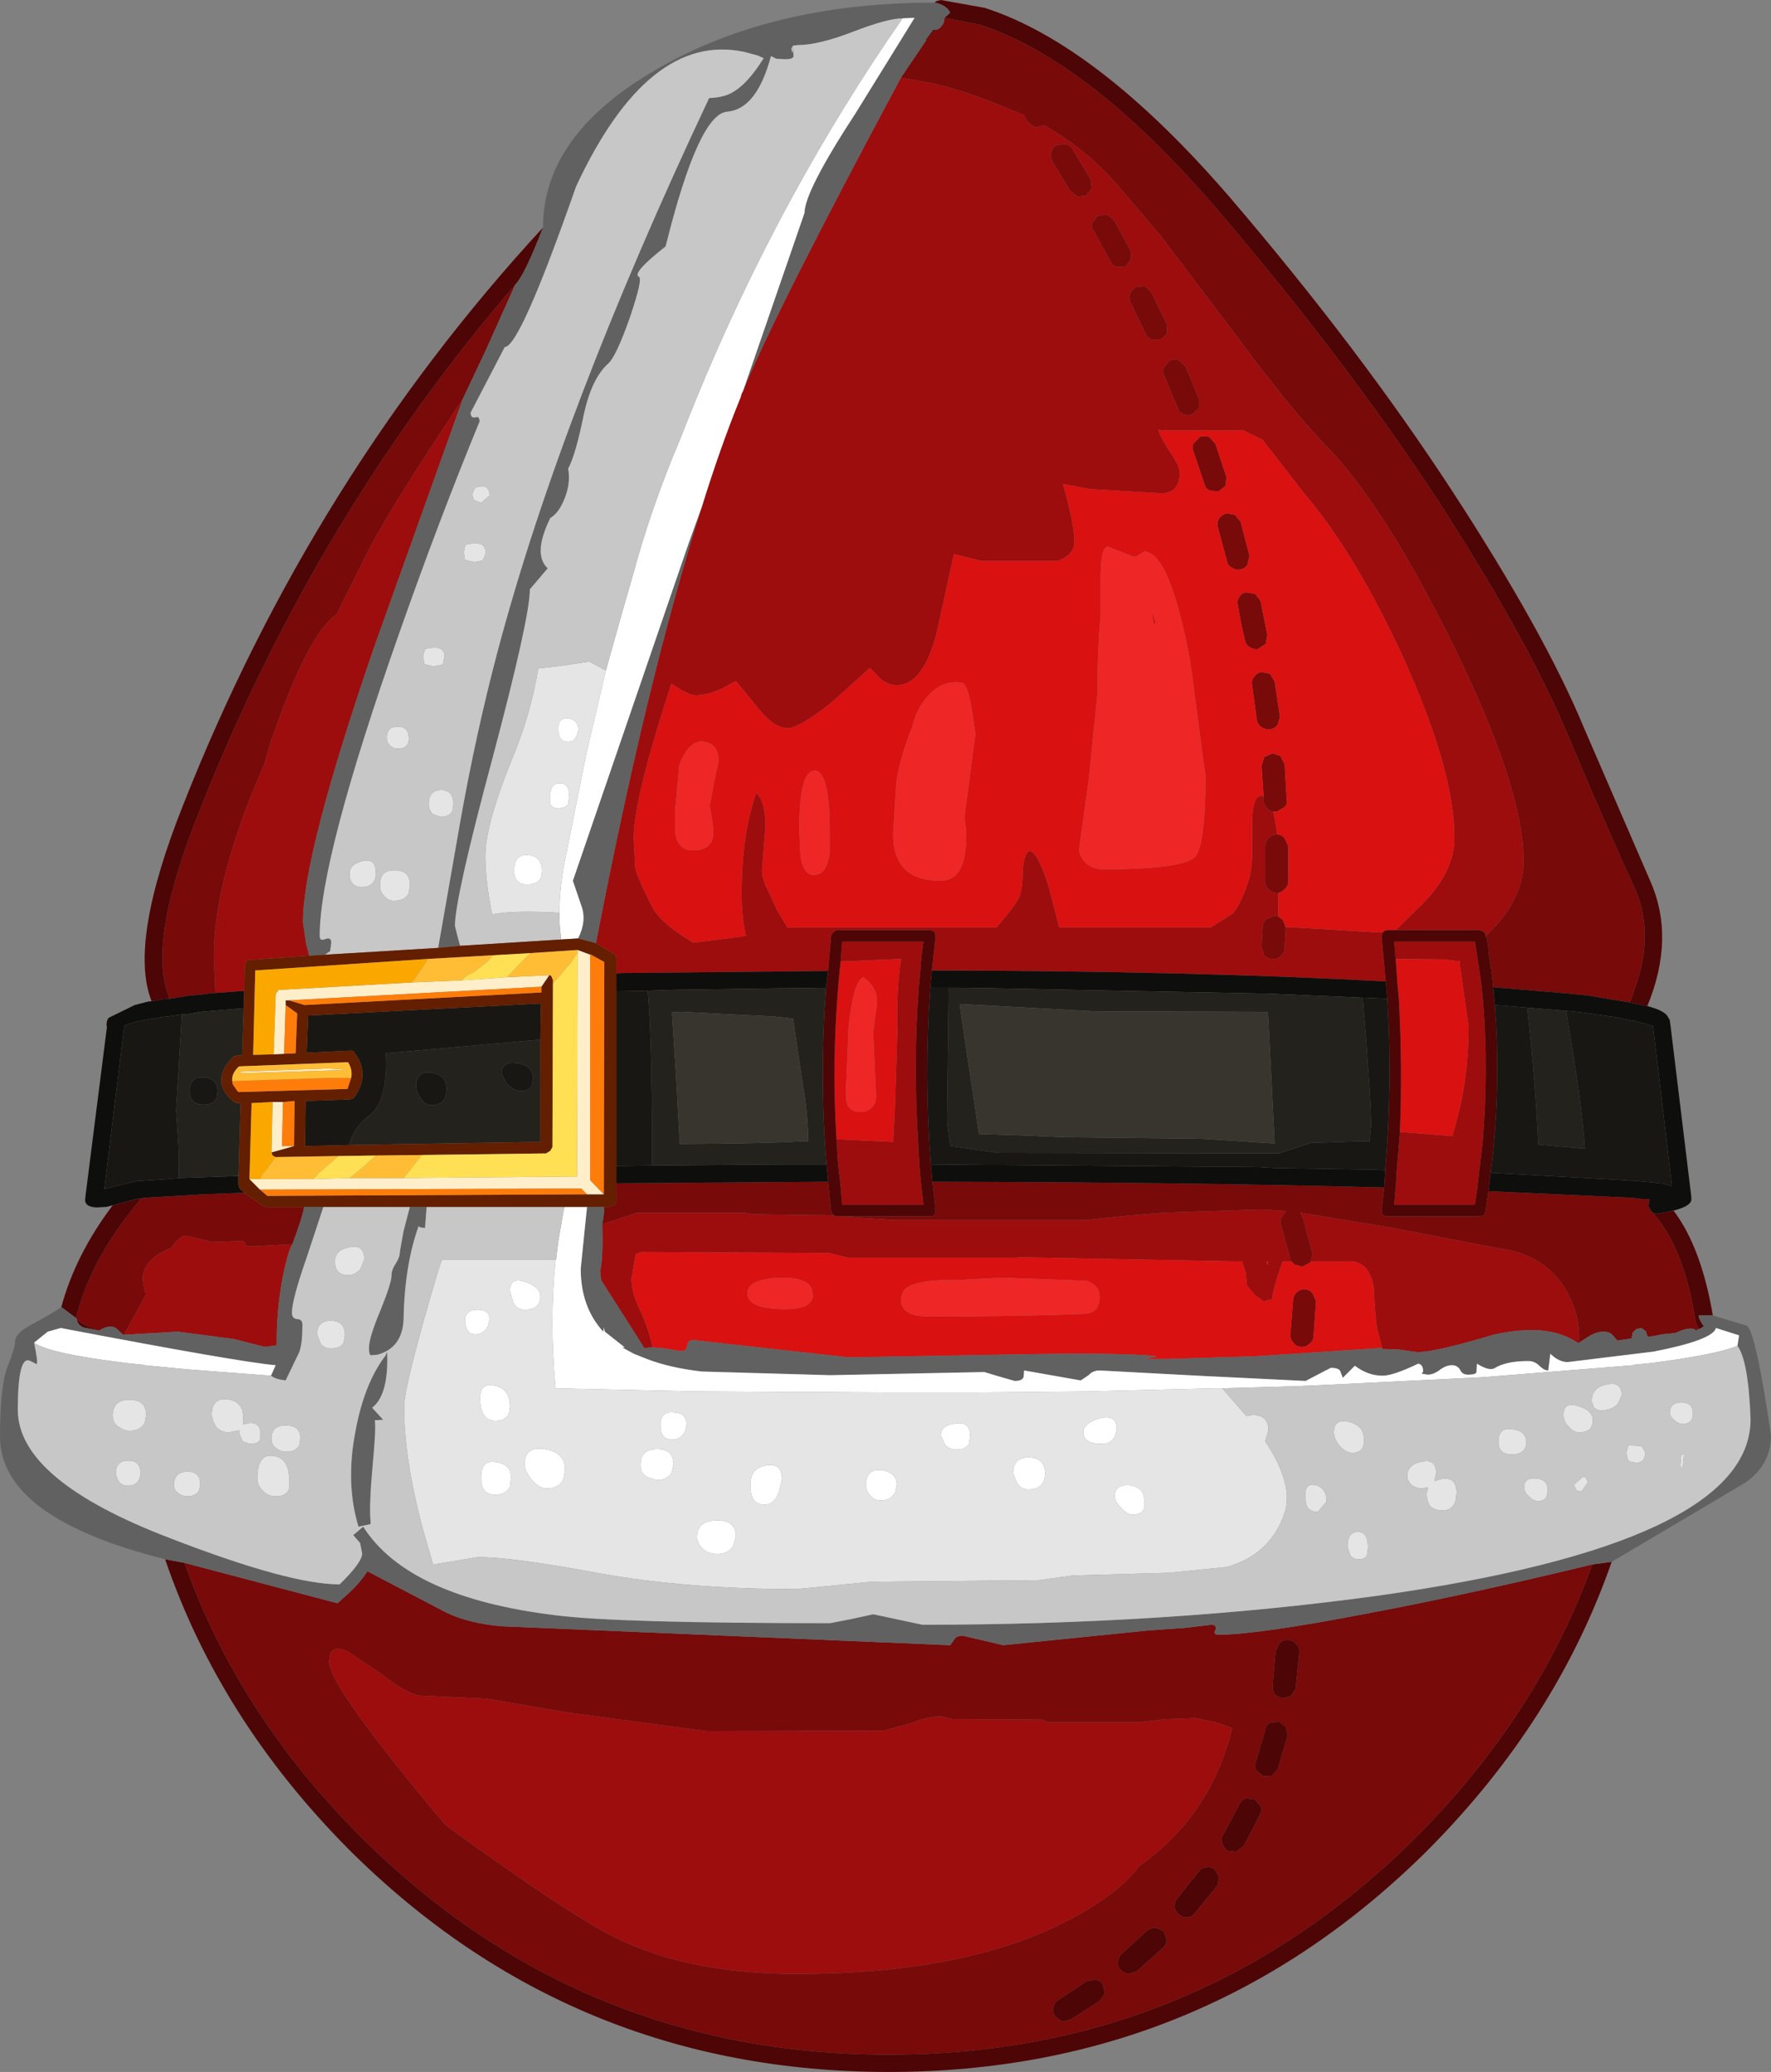 <?xml version="1.0" encoding="UTF-8" standalone="no"?>
<svg xmlns:ffdec="https://www.free-decompiler.com/flash" xmlns:xlink="http://www.w3.org/1999/xlink" ffdec:objectType="shape" height="197.6px" width="168.95px" xmlns="http://www.w3.org/2000/svg">
  <rect width="100%" height="100%" fill="#808080" stroke="none"/>
  <g transform="matrix(1.0, 0.0, 0.0, 1.0, 96.8, 155.15)">
    <path d="M-10.85 -147.75 L-7.85 -147.2 Q-5.0 -146.6 -1.15 -145.0 L0.85 -144.2 1.25 -143.5 1.95 -143.0 2.8 -143.2 2.85 -143.2 3.75 -142.65 Q7.05 -140.6 9.55 -137.8 L13.9 -132.7 21.55 -122.6 Q26.25 -116.25 29.55 -112.8 35.1 -107.2 41.65 -94.0 48.55 -80.05 48.55 -73.05 48.55 -69.25 44.95 -65.9 L44.95 -65.8 44.9 -66.05 44.75 -66.3 44.35 -66.45 36.35 -66.45 38.45 -68.5 Q41.95 -71.8 41.95 -75.25 41.95 -81.6 37.15 -92.25 32.55 -102.3 27.65 -108.05 L23.65 -113.2 21.8 -114.1 14.25 -114.1 13.7 -114.15 Q14.0 -113.25 14.95 -111.85 15.75 -110.7 15.75 -109.95 15.65 -108.1 14.0 -108.1 L7.2 -108.5 4.6 -109.0 4.65 -108.85 Q5.7 -105.1 5.7 -103.5 5.7 -102.2 4.05 -101.65 L-3.15 -101.65 -5.8 -102.3 -7.45 -94.75 Q-8.75 -89.8 -11.25 -89.8 -12.15 -89.8 -12.95 -90.55 L-13.8 -91.45 -17.65 -88.0 Q-20.65 -85.7 -21.65 -85.7 -23.05 -85.7 -24.75 -87.95 L-26.6 -90.2 -27.9 -89.5 Q-29.25 -88.85 -30.45 -88.85 -31.15 -88.85 -32.75 -89.95 -36.35 -78.95 -36.35 -75.2 L-36.2 -72.4 Q-36.0 -71.45 -34.65 -68.8 -33.95 -67.2 -30.65 -65.25 L-26.25 -65.8 -25.65 -65.9 Q-26.05 -67.7 -26.05 -69.9 -26.05 -75.65 -24.65 -79.55 -23.7 -78.6 -23.8 -76.1 L-24.1 -72.2 Q-24.1 -71.2 -23.5 -70.15 L-22.65 -68.3 -21.65 -66.65 -21.35 -66.7 -1.75 -66.7 Q-0.25 -68.4 0.3 -69.35 0.7 -69.95 0.75 -71.65 0.75 -73.25 1.25 -73.9 1.95 -74.5 3.2 -70.75 L4.25 -66.7 18.7 -66.7 20.75 -68.0 Q21.5 -68.75 22.25 -71.0 22.65 -72.1 22.65 -73.9 L22.65 -76.8 Q22.7 -79.3 23.55 -79.25 L23.75 -79.2 23.75 -78.75 Q23.8 -78.3 24.15 -78.0 24.35 -77.8 24.65 -77.75 L24.85 -76.85 25.05 -75.55 25.0 -75.55 Q24.55 -75.55 24.2 -75.2 23.9 -74.85 23.9 -74.45 L23.9 -71.1 Q23.9 -70.65 24.2 -70.35 24.55 -70.0 25.0 -70.0 L25.15 -70.0 25.15 -67.75 24.8 -67.8 24.05 -67.5 Q23.65 -67.2 23.65 -66.75 L23.55 -64.85 23.8 -64.05 Q24.15 -63.7 24.6 -63.7 25.05 -63.65 25.4 -64.0 25.75 -64.3 25.75 -64.75 L25.85 -66.65 25.85 -66.7 26.7 -66.7 35.1 -66.2 35.05 -66.15 35.0 -65.85 35.4 -61.55 Q16.8 -62.55 -7.9 -62.6 L-7.55 -65.85 -7.6 -66.15 -7.75 -66.35 -8.1 -66.45 -16.95 -66.45 -17.25 -66.3 -17.5 -66.0 -17.8 -62.55 -37.5 -62.35 -38.0 -62.35 -38.0 -63.7 -38.05 -64.0 -38.2 -64.15 -39.95 -65.2 Q-35.1 -90.35 -29.85 -106.8 -28.1 -112.45 -26.25 -117.0 L-26.15 -117.25 -26.05 -117.6 -25.9 -117.9 Q-22.95 -125.2 -10.85 -147.75 M3.5 -140.6 Q3.4 -140.2 3.6 -139.75 L5.3 -136.95 6.0 -136.4 6.8 -136.5 7.35 -137.2 7.25 -138.05 5.5 -140.95 Q5.25 -141.35 4.8 -141.4 L4.0 -141.3 Q3.55 -141.1 3.5 -140.6 M9.8 -129.7 L10.6 -129.75 11.1 -130.45 11.05 -131.25 9.45 -134.2 8.75 -134.7 7.9 -134.55 7.4 -133.9 Q7.25 -133.45 7.55 -133.1 L9.15 -130.2 Q9.35 -129.8 9.8 -129.7 M13.05 -127.25 L12.45 -127.85 11.6 -127.8 Q11.15 -127.55 11.0 -127.1 10.85 -126.75 11.05 -126.3 L12.5 -123.3 Q12.7 -122.9 13.15 -122.75 L14.0 -122.8 14.55 -123.4 14.5 -124.25 13.05 -127.25 M15.7 -120.75 Q15.25 -121.0 14.8 -120.75 L14.25 -120.15 Q14.05 -119.75 14.25 -119.35 L15.55 -116.25 Q15.65 -115.85 16.1 -115.65 16.55 -115.45 16.95 -115.65 L17.6 -116.25 17.6 -117.05 16.3 -120.2 15.7 -120.75 M36.75 -47.2 L41.75 -46.8 42.1 -48.05 Q43.3 -52.35 43.3 -57.25 L42.85 -60.4 42.45 -63.25 42.45 -63.45 42.55 -63.45 40.95 -63.65 36.35 -63.7 36.2 -65.35 43.9 -65.35 44.25 -63.15 44.55 -61.05 44.7 -59.4 Q45.2 -53.15 44.65 -46.25 L44.3 -43.3 44.1 -41.6 43.9 -40.25 36.2 -40.25 36.35 -41.9 36.45 -43.55 36.75 -47.2 M28.25 -34.85 L28.4 -35.6 27.5 -39.0 27.25 -39.5 36.05 -38.05 46.15 -36.1 Q50.35 -35.6 52.45 -32.35 53.85 -30.1 53.85 -27.6 L53.75 -27.05 Q50.95 -29.05 45.65 -27.85 40.15 -26.2 38.4 -26.2 L36.6 -26.45 35.05 -26.5 35.05 -26.6 34.6 -28.35 Q34.4 -29.2 34.25 -32.35 33.8 -35.05 31.65 -34.85 L28.25 -34.85 M-16.45 -39.15 L-14.7 -39.0 -11.4 -38.8 6.8 -38.8 11.1 -39.25 14.3 -39.5 23.45 -39.8 25.9 -39.65 25.5 -39.15 Q25.25 -38.75 25.4 -38.3 L26.25 -35.25 Q26.25 -35.0 26.4 -34.85 L25.55 -34.85 25.2 -33.8 Q24.6 -31.9 24.55 -31.25 L23.75 -31.05 22.95 -31.6 22.15 -32.55 22.05 -33.7 21.7 -34.85 21.45 -34.85 0.2 -35.25 0.5 -35.2 -0.35 -35.2 -15.85 -35.2 -17.75 -35.65 -35.6 -35.75 -36.15 -35.55 -36.35 -34.4 -36.55 -33.25 Q-36.55 -31.9 -35.85 -30.45 -35.0 -28.65 -34.65 -27.1 L-34.55 -26.65 -35.35 -26.6 -36.1 -27.8 -39.45 -33.05 -39.55 -33.95 Q-39.25 -35.1 -39.35 -38.4 L-38.55 -38.65 -36.0 -39.5 -25.8 -39.5 -24.95 -39.35 -17.75 -39.25 -17.15 -39.2 -16.95 -39.15 -16.45 -39.15 M24.1 -34.55 L24.2 -34.85 24.0 -34.85 24.1 -34.55 M-68.9 -36.5 Q-69.3 -35.95 -69.85 -33.25 -70.45 -29.95 -70.4 -26.85 L-71.55 -26.7 -74.5 -27.45 -79.85 -28.15 -85.05 -27.85 -84.95 -27.9 -82.85 -31.75 -83.0 -32.0 -83.2 -33.15 Q-83.2 -34.25 -82.2 -35.15 -81.55 -35.75 -80.5 -36.1 -79.7 -37.3 -79.05 -37.3 L-76.9 -36.8 -76.7 -36.7 -76.65 -36.7 -73.6 -36.8 -73.55 -36.75 -73.45 -36.65 -73.3 -36.3 -73.2 -36.3 -72.45 -36.3 -68.9 -36.5 M19.35 9.15 L20.75 9.65 Q18.75 17.95 11.9 22.8 9.8 25.6 4.8 28.15 -4.9 33.1 -20.8 33.1 -32.0 33.1 -39.3 29.0 -43.85 26.5 -54.3 18.9 -65.4 5.7 -65.4 3.35 -65.4 1.45 -63.55 2.4 L-60.55 4.4 Q-58.2 6.25 -56.85 6.55 L-50.4 6.85 -42.45 8.2 -29.35 9.95 -12.5 9.9 -9.6 9.1 Q-8.4 8.55 -7.0 8.55 L-5.9 8.8 2.65 8.85 3.2 9.1 11.8 9.1 14.5 8.8 17.3 8.7 19.35 9.15 M-76.25 -60.45 L-76.4 -63.95 Q-76.4 -71.35 -71.6 -82.25 L-70.95 -84.5 -70.5 -85.7 -70.35 -86.15 Q-67.2 -94.85 -64.7 -96.55 L-61.95 -102.05 Q-60.2 -105.8 -52.65 -117.1 L-61.1 -93.45 Q-67.9 -73.7 -67.9 -67.2 L-67.6 -65.15 -67.3 -64.0 -73.0 -63.6 Q-73.3 -63.6 -73.3 -63.4 L-73.45 -63.05 -73.5 -60.65 -76.25 -60.45 M-16.6 -63.45 L-16.45 -65.35 -8.7 -65.35 -8.9 -63.9 -9.0 -62.6 -9.15 -60.95 Q-9.7 -53.65 -9.2 -46.15 L-9.1 -44.1 -8.95 -42.45 -8.7 -40.25 -16.45 -40.25 -16.65 -42.45 -16.85 -44.1 -17.0 -46.5 -11.6 -46.25 -11.45 -48.95 -11.2 -56.7 Q-11.3 -60.55 -10.85 -63.7 L-11.95 -63.65 -16.6 -63.45" fill="#9d0d0d" fill-rule="evenodd" stroke="none"/>
    <path d="M44.95 -65.8 L44.95 -65.9 Q48.55 -69.25 48.55 -73.05 48.55 -80.05 41.65 -94.0 35.1 -107.2 29.55 -112.8 26.25 -116.25 21.55 -122.6 L13.9 -132.7 9.55 -137.8 Q7.05 -140.6 3.75 -142.65 L2.85 -143.2 2.8 -143.2 1.95 -143.0 1.25 -143.5 0.85 -144.2 -1.15 -145.0 Q-5.0 -146.6 -7.85 -147.2 L-10.85 -147.75 -8.45 -151.3 -7.65 -152.3 Q-7.25 -152.3 -7.0 -152.65 -6.7 -152.95 -6.7 -153.45 L-3.35 -152.8 Q7.1 -149.4 19.3 -135.2 31.6 -120.8 40.4 -107.4 49.0 -94.05 52.75 -85.1 56.5 -76.15 59.1 -70.55 60.9 -66.6 59.5 -61.9 L59.2 -61.0 58.8 -59.85 58.65 -59.55 54.75 -60.2 52.8 -60.4 45.65 -61.0 45.6 -61.45 45.55 -62.0 45.2 -64.3 45.2 -64.6 45.05 -65.6 44.95 -65.8 M25.85 -66.7 L25.85 -66.65 25.75 -64.75 Q25.75 -64.3 25.4 -64.0 25.05 -63.65 24.6 -63.7 24.15 -63.7 23.8 -64.05 L23.55 -64.85 23.65 -66.75 Q23.65 -67.2 24.05 -67.5 L24.8 -67.8 25.15 -67.75 25.6 -67.4 25.85 -66.7 M25.15 -70.0 L25.0 -70.0 Q24.55 -70.0 24.2 -70.35 23.9 -70.65 23.9 -71.1 L23.9 -74.45 Q23.9 -74.85 24.2 -75.2 24.55 -75.55 25.0 -75.55 L25.05 -75.55 Q25.5 -75.55 25.75 -75.2 L26.1 -74.45 26.1 -71.1 Q26.1 -70.65 25.75 -70.35 25.5 -70.05 25.15 -70.0 M24.65 -77.75 Q24.35 -77.8 24.15 -78.0 23.8 -78.3 23.75 -78.75 L23.75 -79.2 23.55 -82.1 23.8 -82.95 24.6 -83.3 25.35 -83.05 25.75 -82.25 25.95 -78.9 Q26.05 -78.45 25.7 -78.15 L25.0 -77.75 24.65 -77.75 M15.7 -120.75 L16.3 -120.2 17.6 -117.05 17.6 -116.25 16.95 -115.65 Q16.55 -115.45 16.1 -115.65 15.65 -115.85 15.55 -116.25 L14.25 -119.35 Q14.05 -119.75 14.25 -120.15 L14.8 -120.75 Q15.25 -121.0 15.7 -120.75 M13.05 -127.25 L14.5 -124.25 14.55 -123.4 14.0 -122.8 13.15 -122.75 Q12.7 -122.9 12.5 -123.3 L11.05 -126.3 Q10.85 -126.75 11.0 -127.1 11.15 -127.55 11.6 -127.8 L12.45 -127.85 13.05 -127.25 M9.8 -129.7 Q9.35 -129.8 9.15 -130.2 L7.55 -133.1 Q7.25 -133.45 7.4 -133.9 L7.9 -134.55 8.75 -134.7 9.45 -134.2 11.05 -131.25 11.1 -130.45 10.6 -129.75 9.8 -129.7 M3.5 -140.6 Q3.55 -141.1 4.0 -141.3 L4.8 -141.4 Q5.25 -141.35 5.5 -140.95 L7.25 -138.05 7.35 -137.2 6.8 -136.5 6.0 -136.4 5.3 -136.95 3.6 -139.75 Q3.4 -140.2 3.5 -140.6 M18.55 -113.5 L19.15 -112.8 20.2 -109.65 20.1 -108.8 19.45 -108.3 18.65 -108.35 Q18.2 -108.55 18.1 -109.0 L17.05 -112.1 Q16.85 -112.55 17.1 -112.9 L17.75 -113.55 18.55 -113.5 M19.5 -105.7 Q19.75 -106.05 20.2 -106.2 L21.0 -106.05 21.55 -105.4 22.4 -102.15 22.2 -101.3 Q22.0 -100.95 21.55 -100.85 21.1 -100.75 20.75 -101.0 20.3 -101.2 20.25 -101.65 L19.4 -104.8 Q19.25 -105.3 19.5 -105.7 M45.2 -41.55 L58.25 -40.95 58.5 -40.95 59.05 -40.9 59.9 -40.8 60.35 -40.8 60.5 -40.75 60.6 -40.75 60.55 -40.65 60.45 -40.15 60.75 -39.6 Q63.85 -36.3 64.95 -29.15 L65.0 -28.95 65.25 -28.4 64.9 -28.35 Q64.35 -28.65 63.1 -28.05 L62.8 -28.0 61.8 -27.9 61.05 -27.75 60.4 -27.65 60.2 -28.2 59.8 -28.5 59.3 -28.4 58.95 -28.05 58.85 -27.5 57.75 -27.35 57.5 -27.3 57.1 -27.75 Q56.8 -28.15 56.15 -28.15 55.45 -28.15 54.7 -27.65 L53.75 -27.05 53.85 -27.6 Q53.85 -30.1 52.45 -32.35 50.35 -35.6 46.15 -36.1 L36.05 -38.05 27.25 -39.5 27.5 -39.0 28.4 -35.6 28.25 -34.85 28.2 -34.75 27.45 -34.35 26.7 -34.55 26.4 -34.85 Q26.25 -35.0 26.25 -35.25 L25.4 -38.3 Q25.25 -38.75 25.5 -39.15 L25.9 -39.65 23.45 -39.8 14.3 -39.5 11.1 -39.25 6.8 -38.8 -11.4 -38.8 -14.7 -39.0 -16.45 -39.15 -8.1 -39.15 -7.75 -39.2 -7.6 -39.4 -7.55 -39.75 -7.85 -42.45 Q16.65 -42.4 35.25 -41.9 L35.0 -39.75 35.05 -39.4 35.25 -39.2 35.55 -39.15 44.35 -39.15 44.75 -39.25 44.9 -39.6 45.2 -41.55 M24.8 -90.15 L25.3 -86.8 25.1 -86.05 Q24.8 -85.65 24.35 -85.6 23.9 -85.55 23.55 -85.8 23.15 -86.1 23.1 -86.5 L22.65 -89.8 Q22.55 -90.3 22.85 -90.6 23.1 -91.0 23.55 -91.05 L24.35 -90.9 24.8 -90.15 M22.95 -98.5 L23.45 -97.85 24.1 -94.6 23.95 -93.75 23.2 -93.25 Q22.75 -93.2 22.4 -93.45 22.0 -93.7 21.95 -94.15 21.55 -95.8 21.3 -97.4 21.15 -97.85 21.45 -98.25 21.65 -98.6 22.1 -98.65 L22.95 -98.5 M-17.15 -39.2 L-17.75 -39.25 -24.95 -39.35 -25.8 -39.5 -36.0 -39.5 -38.55 -38.65 -39.35 -38.4 Q-39.1 -39.65 -39.2 -40.05 L-38.6 -40.05 -38.15 -40.25 -38.0 -40.65 -38.0 -42.3 -17.8 -42.45 -17.5 -39.6 -17.25 -39.25 -17.15 -39.2 M26.55 -31.05 Q26.55 -31.5 26.85 -31.85 27.2 -32.2 27.65 -32.2 28.05 -32.2 28.4 -31.85 L28.75 -31.05 28.5 -27.65 Q28.45 -27.2 28.05 -26.95 27.75 -26.65 27.3 -26.7 26.8 -26.75 26.55 -27.15 26.25 -27.5 26.3 -27.9 L26.55 -31.05 M-67.8 -40.05 Q-67.85 -39.35 -68.9 -36.5 L-72.45 -36.3 -73.2 -36.3 -73.3 -36.3 -73.45 -36.65 -73.55 -36.75 -73.6 -36.8 -76.65 -36.7 -76.7 -36.7 -76.9 -36.8 -79.05 -37.3 Q-79.7 -37.3 -80.5 -36.1 -81.55 -35.75 -82.2 -35.15 -83.2 -34.25 -83.2 -33.15 L-83.0 -32.0 -82.85 -31.75 -84.95 -27.9 -85.05 -27.85 -85.75 -28.5 Q-86.4 -28.85 -87.35 -28.25 -88.8 -28.7 -89.45 -29.3 L-89.55 -29.45 Q-88.25 -34.65 -84.3 -39.65 L-83.35 -40.85 -83.15 -40.9 -82.5 -40.95 -77.45 -41.25 -73.5 -41.4 -71.8 -40.2 -71.45 -40.05 -67.8 -40.05 M-79.2 -6.1 L-64.6 -2.25 -63.55 -3.2 Q-62.5 -4.15 -61.75 -5.3 L-54.2 -1.35 Q-52.0 -0.3 -48.85 -0.05 L-6.15 1.75 -5.8 1.25 Q-5.6 0.85 -4.95 0.85 L-3.0 1.3 -1.1 1.75 12.7 0.35 16.25 0.1 18.75 -0.2 Q19.3 -0.2 19.15 0.3 18.9 0.75 19.45 0.75 23.1 0.75 33.5 -1.25 43.35 -3.1 55.1 -5.95 49.95 8.35 38.35 20.0 17.5 40.8 -12.0 40.8 -41.55 40.8 -62.4 20.0 -74.1 8.3 -79.2 -6.1 M26.15 1.25 Q25.65 1.2 25.3 1.5 L24.9 2.3 24.6 5.6 Q24.55 6.05 24.8 6.4 25.1 6.75 25.6 6.8 L26.35 6.6 26.8 5.9 27.15 2.45 Q27.2 1.95 26.85 1.65 26.6 1.3 26.15 1.25 M23.9 9.85 L23.0 12.9 Q22.85 13.35 23.05 13.7 L23.7 14.25 24.55 14.2 25.1 13.55 26.05 10.35 25.85 9.5 25.2 9.05 24.35 9.15 Q23.95 9.35 23.9 9.85 M21.4 17.0 L19.9 19.8 Q19.6 20.2 19.8 20.6 19.9 21.05 20.3 21.35 L21.1 21.45 21.85 20.9 23.4 17.9 Q23.6 17.5 23.45 17.1 L22.9 16.45 22.05 16.35 Q21.6 16.55 21.4 17.0 M19.35 9.15 L17.3 8.7 14.5 8.8 11.8 9.1 3.2 9.1 2.65 8.85 -5.9 8.8 -7.0 8.55 Q-8.4 8.55 -9.6 9.1 L-12.5 9.9 -29.35 9.95 -42.45 8.2 -50.4 6.85 -56.85 6.55 Q-58.2 6.25 -60.55 4.4 L-63.55 2.4 Q-65.4 1.45 -65.4 3.35 -65.4 5.7 -54.3 18.9 -43.85 26.5 -39.3 29.0 -32.0 33.1 -20.8 33.1 -4.9 33.1 4.8 28.15 9.8 25.6 11.9 22.8 18.75 17.95 20.75 9.65 L19.35 9.15 M19.5 23.85 L19.05 23.1 Q18.7 22.85 18.25 22.95 17.75 23.0 17.5 23.4 L15.55 25.85 Q15.25 26.2 15.25 26.7 15.3 27.15 15.65 27.4 16.0 27.75 16.45 27.7 16.9 27.65 17.2 27.3 L19.35 24.65 19.5 23.85 M12.6 29.0 L10.25 31.15 Q9.9 31.45 9.85 31.95 9.8 32.4 10.1 32.7 10.4 33.05 10.9 33.1 L11.65 32.85 14.15 30.6 Q14.5 30.3 14.5 29.85 L14.2 29.0 13.45 28.7 Q12.95 28.7 12.6 29.0 M4.15 35.6 Q3.75 35.8 3.7 36.3 3.6 36.75 3.85 37.15 L4.55 37.65 5.35 37.45 8.15 35.65 8.6 34.95 8.4 34.1 Q8.15 33.7 7.7 33.65 L6.85 33.8 4.15 35.6 M-47.65 -128.0 L-50.5 -121.65 -52.65 -117.1 Q-60.2 -105.8 -61.95 -102.05 L-64.7 -96.55 Q-67.2 -94.85 -70.35 -86.15 L-70.5 -85.7 -70.95 -84.5 -71.6 -82.25 Q-76.4 -71.35 -76.4 -63.95 L-76.25 -60.45 -76.85 -60.4 -77.1 -60.35 -78.75 -60.2 -80.6 -59.9 Q-82.9 -65.05 -77.75 -77.85 -66.65 -105.95 -47.65 -128.0" fill="#780a0a" fill-rule="evenodd" stroke="none"/>
    <path d="M35.1 -66.2 L26.7 -66.7 25.85 -66.7 25.6 -67.4 25.15 -67.75 25.15 -70.0 Q25.5 -70.05 25.75 -70.35 26.1 -70.65 26.1 -71.1 L26.1 -74.45 25.75 -75.2 Q25.5 -75.55 25.05 -75.55 L24.85 -76.85 24.65 -77.75 25.0 -77.75 25.7 -78.15 Q26.05 -78.45 25.95 -78.9 L25.75 -82.25 25.35 -83.05 24.6 -83.3 23.8 -82.95 23.55 -82.1 23.75 -79.2 23.55 -79.25 Q22.7 -79.3 22.65 -76.8 L22.65 -73.9 Q22.65 -72.1 22.25 -71.0 21.5 -68.75 20.75 -68.0 L18.7 -66.7 4.25 -66.7 3.2 -70.75 Q1.95 -74.5 1.25 -73.9 0.75 -73.25 0.75 -71.65 0.7 -69.95 0.3 -69.35 -0.25 -68.4 -1.75 -66.7 L-21.35 -66.7 -21.65 -66.65 -22.65 -68.3 -23.5 -70.15 Q-24.1 -71.2 -24.1 -72.2 L-23.8 -76.1 Q-23.7 -78.6 -24.65 -79.55 -26.05 -75.65 -26.05 -69.9 -26.05 -67.7 -25.65 -65.9 L-26.25 -65.8 -30.65 -65.25 Q-33.95 -67.2 -34.65 -68.8 -36.0 -71.45 -36.2 -72.4 L-36.35 -75.2 Q-36.35 -78.95 -32.75 -89.95 -31.15 -88.85 -30.45 -88.85 -29.25 -88.85 -27.9 -89.5 L-26.6 -90.2 -24.75 -87.95 Q-23.05 -85.7 -21.65 -85.7 -20.65 -85.7 -17.65 -88.0 L-13.8 -91.45 -12.95 -90.55 Q-12.15 -89.8 -11.25 -89.8 -8.75 -89.8 -7.45 -94.75 L-5.8 -102.3 -3.15 -101.65 4.05 -101.65 Q5.7 -102.2 5.7 -103.5 5.7 -105.1 4.65 -108.85 L4.6 -109.0 7.2 -108.5 14.0 -108.1 Q15.65 -108.1 15.75 -109.95 15.75 -110.7 14.95 -111.85 14.0 -113.25 13.7 -114.15 L14.25 -114.1 21.8 -114.1 23.65 -113.2 27.65 -108.05 Q32.55 -102.3 37.15 -92.25 41.95 -81.6 41.95 -75.25 41.95 -71.8 38.45 -68.5 L36.35 -66.45 35.55 -66.45 35.25 -66.35 35.1 -66.2 M18.55 -113.5 L17.75 -113.55 17.1 -112.9 Q16.85 -112.55 17.05 -112.1 L18.1 -109.0 Q18.2 -108.55 18.65 -108.35 L19.45 -108.3 20.1 -108.8 20.2 -109.65 19.15 -112.8 18.55 -113.5 M8.2 -100.3 L8.2 -96.5 Q7.9 -93.45 7.9 -89.05 L7.05 -80.7 6.15 -74.2 Q6.15 -73.5 6.7 -72.95 7.35 -72.25 8.45 -72.25 16.0 -72.25 17.15 -73.4 18.2 -74.35 18.2 -81.15 L16.75 -92.05 Q14.8 -102.55 12.35 -102.55 L11.85 -102.25 Q11.7 -102.05 11.35 -102.05 L8.95 -103.0 Q8.25 -103.2 8.2 -100.3 M19.5 -105.7 Q19.25 -105.3 19.4 -104.8 L20.25 -101.65 Q20.3 -101.2 20.75 -101.0 21.1 -100.75 21.55 -100.85 22.0 -100.95 22.2 -101.3 L22.4 -102.15 21.55 -105.4 21.0 -106.05 20.2 -106.2 Q19.75 -106.05 19.5 -105.7 M36.35 -63.7 L40.95 -63.65 42.55 -63.45 42.45 -63.45 42.45 -63.25 42.85 -60.4 43.3 -57.25 Q43.3 -52.35 42.1 -48.05 L41.75 -46.8 36.75 -47.2 Q37.0 -53.55 36.65 -59.85 L36.5 -61.5 36.35 -63.7 M22.95 -98.5 L22.1 -98.65 Q21.65 -98.6 21.45 -98.25 21.15 -97.85 21.3 -97.4 21.55 -95.8 21.95 -94.15 22.0 -93.7 22.4 -93.45 22.75 -93.2 23.2 -93.25 L23.95 -93.75 24.1 -94.6 23.45 -97.85 22.95 -98.5 M24.8 -90.15 L24.35 -90.9 23.55 -91.05 Q23.1 -91.0 22.85 -90.6 22.55 -90.3 22.65 -89.8 L23.1 -86.5 Q23.15 -86.1 23.55 -85.8 23.9 -85.55 24.35 -85.6 24.8 -85.65 25.1 -86.05 L25.3 -86.8 24.8 -90.15 M13.2 -96.55 L13.5 -95.65 13.2 -95.7 13.15 -96.4 13.15 -96.8 13.2 -96.7 13.2 -96.55 M-34.55 -26.65 L-34.65 -27.1 Q-35.0 -28.65 -35.85 -30.45 -36.55 -31.9 -36.55 -33.25 L-36.35 -34.4 -36.15 -35.55 -35.6 -35.75 -17.75 -35.65 -15.85 -35.2 -0.35 -35.2 0.5 -35.2 0.2 -35.25 21.45 -34.85 21.7 -34.85 22.05 -33.7 22.15 -32.55 22.95 -31.6 23.75 -31.05 24.55 -31.25 Q24.6 -31.9 25.2 -33.8 L25.55 -34.85 26.4 -34.85 26.7 -34.55 27.45 -34.35 28.2 -34.75 28.25 -34.85 31.65 -34.85 Q33.8 -35.05 34.25 -32.35 34.4 -29.2 34.6 -28.35 L35.05 -26.6 22.9 -25.8 14.6 -25.55 12.4 -25.55 13.55 -25.8 Q10.8 -26.15 1.2 -26.0 L-15.85 -25.7 -30.65 -27.35 Q-31.2 -27.35 -31.25 -26.8 -31.3 -26.3 -31.85 -26.3 L-33.35 -26.55 -34.55 -26.65 M26.55 -31.05 L26.3 -27.9 Q26.25 -27.5 26.55 -27.15 26.8 -26.75 27.3 -26.7 27.75 -26.65 28.05 -26.95 28.45 -27.2 28.5 -27.65 L28.75 -31.05 28.4 -31.85 Q28.05 -32.2 27.65 -32.2 27.2 -32.2 26.85 -31.85 26.55 -31.5 26.55 -31.05 M24.1 -34.55 L24.0 -34.85 24.2 -34.85 24.1 -34.55 M8.1 -31.5 Q8.1 -32.55 6.9 -33.0 L-1.2 -33.3 -5.85 -33.05 Q-8.6 -33.15 -10.05 -32.5 -10.75 -32.2 -10.85 -31.2 -10.85 -29.6 -8.2 -29.6 0.85 -29.6 6.55 -29.85 8.1 -29.85 8.1 -31.5 M-5.05 -90.05 Q-6.85 -90.3 -8.15 -88.9 -9.35 -87.7 -9.8 -85.75 -11.0 -82.75 -11.3 -80.45 L-11.6 -75.6 Q-11.6 -71.15 -7.1 -71.15 -5.0 -71.15 -4.7 -74.1 -4.5 -75.6 -4.8 -77.15 L-3.75 -85.15 -4.15 -87.85 Q-4.55 -90.0 -5.05 -90.05 M-19.1 -81.65 Q-20.55 -81.65 -20.55 -76.05 L-20.45 -73.75 Q-20.25 -71.7 -19.15 -71.7 -17.95 -71.7 -17.65 -73.75 L-17.65 -75.9 Q-17.65 -81.65 -19.1 -81.65 M-32.4 -75.8 Q-32.15 -74.05 -30.75 -74.05 -28.8 -74.05 -28.75 -75.65 -28.75 -76.6 -29.1 -78.3 L-28.65 -80.7 -28.25 -82.55 Q-28.25 -84.2 -29.6 -84.4 -31.0 -84.7 -32.0 -82.2 L-32.4 -77.8 -32.4 -75.8 M-17.0 -46.5 Q-17.45 -53.55 -16.85 -60.95 L-16.7 -62.55 -16.6 -63.45 -11.95 -63.65 -10.85 -63.7 Q-11.3 -60.55 -11.2 -56.7 L-11.45 -48.95 -11.6 -46.25 -17.0 -46.5 M-13.5 -56.7 L-13.15 -59.35 Q-13.0 -60.95 -14.45 -61.95 -15.4 -61.55 -15.85 -57.2 L-16.1 -51.1 -16.05 -50.05 Q-15.8 -49.1 -14.75 -49.1 -13.65 -49.1 -13.3 -50.05 -13.2 -50.55 -13.25 -51.1 L-13.5 -56.7 M-19.3 -31.8 Q-19.3 -33.35 -22.4 -33.3 -25.5 -33.15 -25.5 -31.8 -25.5 -30.3 -21.9 -30.3 -19.9 -30.3 -19.45 -31.05 -19.15 -31.45 -19.3 -31.8" fill="#d91111" fill-rule="evenodd" stroke="none"/>
    <path d="M-37.5 -62.35 L-17.8 -62.55 -18.0 -60.95 -21.3 -60.9 -22.1 -60.9 -32.55 -60.75 -35.7 -60.65 -38.0 -60.6 -38.0 -62.3 -37.5 -62.35 M-7.9 -62.6 Q16.8 -62.55 35.4 -61.55 L35.55 -59.9 33.2 -60.0 24.0 -60.4 23.45 -60.4 -2.1 -60.9 -5.4 -60.95 -6.3 -60.95 -8.05 -60.95 -7.9 -62.6 M45.65 -61.0 L52.8 -60.4 54.75 -60.2 58.65 -59.55 59.4 -59.4 60.35 -59.2 Q62.1 -58.75 62.35 -58.1 L62.45 -57.95 62.45 -57.9 62.5 -57.85 62.5 -57.7 62.55 -57.45 64.55 -41.0 64.55 -40.9 64.55 -40.85 Q64.65 -40.15 62.85 -39.7 L61.4 -39.4 Q61.05 -39.35 60.75 -39.6 L60.45 -40.15 60.55 -40.65 60.6 -40.75 60.5 -40.75 60.35 -40.8 59.9 -40.8 59.05 -40.9 58.5 -40.95 58.25 -40.95 45.2 -41.55 45.4 -43.3 57.35 -42.65 58.8 -42.55 59.2 -42.55 59.55 -42.5 60.7 -42.4 61.5 -42.3 61.55 -42.3 61.7 -42.3 62.0 -42.25 62.1 -42.15 62.25 -42.15 62.35 -42.1 62.7 -42.05 60.9 -57.25 60.9 -57.3 59.1 -57.8 59.0 -57.8 58.95 -57.8 57.3 -58.15 56.2 -58.3 55.45 -58.4 55.15 -58.45 54.05 -58.6 53.6 -58.65 52.6 -58.75 48.9 -59.05 45.8 -59.3 45.65 -61.0 M-8.0 -44.1 L-3.0 -44.05 -1.35 -44.05 23.15 -43.85 24.85 -43.75 34.35 -43.6 35.35 -43.55 35.25 -41.9 Q16.65 -42.4 -7.85 -42.45 L-8.0 -44.1 M-86.05 -40.2 L-86.65 -40.05 -87.6 -40.0 Q-88.85 -40.05 -88.65 -40.95 L-88.65 -41.05 -86.6 -57.2 -86.6 -57.55 -86.6 -57.75 -86.5 -58.0 -86.4 -58.1 -83.95 -59.3 -82.8 -59.6 -82.55 -59.65 -82.4 -59.65 -81.25 -59.85 -80.6 -59.9 -78.75 -60.2 -77.1 -60.35 -76.85 -60.4 -76.25 -60.45 -73.5 -60.65 -73.55 -59.0 -77.65 -58.65 -78.8 -58.45 -79.45 -58.4 -80.25 -58.3 -80.85 -58.2 -81.0 -58.2 Q-84.25 -57.75 -84.95 -57.3 L-84.95 -57.25 -86.85 -41.75 -84.05 -42.45 -84.0 -42.45 -83.8 -42.5 -83.05 -42.55 -82.3 -42.6 -80.85 -42.7 -79.75 -42.8 -74.05 -43.0 -74.05 -42.15 -74.0 -41.95 -73.9 -41.75 -73.5 -41.4 -77.45 -41.25 -82.5 -40.95 -83.15 -40.9 -83.35 -40.85 -83.6 -40.85 -86.05 -40.2 M-34.55 -44.0 L-21.7 -44.1 -21.2 -44.1 -19.65 -44.1 -17.95 -44.1 -17.8 -42.45 -38.0 -42.3 -38.0 -43.95 -34.65 -44.0 -34.55 -44.0" fill="#0e0e0c" fill-rule="evenodd" stroke="none"/>
    <path d="M-38.0 -62.35 L-37.5 -62.35 -38.0 -62.3 -38.0 -62.35 M-17.8 -62.55 L-17.5 -66.0 -17.25 -66.3 -16.95 -66.45 -8.1 -66.45 -7.75 -66.35 -7.6 -66.15 -7.55 -65.85 -7.9 -62.6 -8.05 -60.95 Q-8.65 -52.65 -8.0 -44.1 L-7.85 -42.45 -7.55 -39.75 -7.6 -39.4 -7.75 -39.2 -8.1 -39.15 -16.45 -39.15 -16.95 -39.15 -17.15 -39.2 -17.25 -39.25 -17.5 -39.6 -17.8 -42.45 -17.95 -44.1 Q-18.65 -52.3 -18.0 -60.95 L-17.8 -62.55 M35.4 -61.55 L35.0 -65.85 35.05 -66.15 35.1 -66.2 35.25 -66.35 35.55 -66.45 36.35 -66.45 44.35 -66.45 44.75 -66.3 44.9 -66.05 44.95 -65.8 45.05 -65.6 45.2 -64.6 45.2 -64.3 45.55 -62.0 45.6 -61.45 45.65 -61.0 45.8 -59.3 Q46.35 -52.65 45.65 -45.4 L45.4 -43.3 45.2 -41.55 44.9 -39.6 44.75 -39.25 44.35 -39.15 35.55 -39.15 35.25 -39.2 35.05 -39.4 35.0 -39.75 35.25 -41.9 35.35 -43.55 Q36.05 -51.75 35.55 -59.9 L35.4 -61.55 M58.65 -59.55 L58.8 -59.85 59.2 -61.0 59.5 -61.9 Q60.9 -66.6 59.1 -70.55 56.5 -76.15 52.75 -85.1 49.0 -94.05 40.4 -107.4 31.6 -120.8 19.3 -135.2 7.1 -149.4 -3.35 -152.8 L-6.7 -153.45 -6.15 -153.95 Q-6.55 -154.7 -7.65 -154.9 L-7.45 -155.05 -7.05 -155.15 -2.85 -154.4 Q7.95 -150.9 20.55 -136.3 32.95 -121.8 41.75 -108.3 50.55 -94.8 54.3 -85.75 L60.6 -71.2 Q63.05 -65.75 60.35 -59.2 L59.4 -59.4 58.65 -59.55 M-7.65 -152.3 L-8.45 -151.3 -8.5 -151.35 -7.75 -152.35 -7.65 -152.3 M36.75 -47.2 L36.45 -43.55 36.35 -41.9 36.2 -40.25 43.9 -40.25 44.1 -41.6 44.3 -43.3 44.65 -46.25 Q45.2 -53.15 44.7 -59.4 L44.55 -61.05 44.25 -63.15 43.9 -65.35 36.2 -65.35 36.35 -63.7 36.5 -61.5 36.65 -59.85 Q37.0 -53.55 36.75 -47.2 M60.75 -39.6 Q61.05 -39.35 61.4 -39.4 L62.85 -39.7 Q65.5 -36.2 66.6 -29.7 L65.25 -29.7 Q65.25 -29.35 65.75 -28.65 64.9 -28.15 64.9 -28.35 L65.25 -28.4 65.0 -28.95 64.95 -29.15 Q63.85 -36.3 60.75 -39.6 M62.55 -57.45 L62.5 -57.7 62.5 -57.85 62.55 -57.45 M57.5 -27.3 L57.75 -27.35 58.85 -27.5 57.5 -27.3 M55.1 -5.95 L56.95 -6.2 Q51.7 8.9 39.5 21.2 18.2 42.45 -12.0 42.45 -42.25 42.45 -63.55 21.2 -75.85 8.8 -81.05 -6.45 L-79.2 -6.1 Q-74.1 8.3 -62.4 20.0 -41.55 40.8 -12.0 40.8 17.5 40.8 38.35 20.0 49.95 8.35 55.1 -5.95 M-90.95 -30.5 Q-89.6 -35.5 -86.05 -40.2 L-83.6 -40.85 -83.35 -40.85 -84.3 -39.65 Q-88.25 -34.65 -89.55 -29.45 L-90.95 -30.5 M-86.6 -57.2 L-86.65 -57.45 -86.6 -57.75 -86.6 -57.55 -86.6 -57.2 M-82.4 -59.65 L-82.35 -59.7 Q-84.55 -65.3 -79.3 -78.45 -67.0 -109.6 -45.0 -133.45 -46.75 -128.9 -47.65 -128.0 -66.65 -105.95 -77.75 -77.85 -82.9 -65.05 -80.6 -59.9 L-81.25 -59.85 -82.4 -59.65 M-87.35 -28.25 L-88.85 -28.55 Q-89.45 -28.85 -89.45 -29.3 -88.8 -28.7 -87.35 -28.25 M21.4 17.0 Q21.6 16.55 22.05 16.35 L22.9 16.45 23.45 17.1 Q23.6 17.5 23.4 17.9 L21.85 20.9 21.1 21.45 20.3 21.35 Q19.9 21.05 19.8 20.6 19.6 20.2 19.9 19.8 L21.4 17.0 M23.9 9.85 Q23.95 9.35 24.35 9.15 L25.2 9.05 25.85 9.5 26.05 10.35 25.1 13.55 24.55 14.2 23.7 14.25 23.05 13.7 Q22.85 13.35 23.0 12.9 L23.9 9.85 M26.15 1.25 Q26.6 1.3 26.85 1.65 27.2 1.95 27.15 2.45 L26.8 5.9 26.35 6.6 25.6 6.8 Q25.1 6.75 24.8 6.4 24.55 6.05 24.6 5.6 L24.9 2.3 25.3 1.5 Q25.65 1.2 26.15 1.25 M4.15 35.6 L6.85 33.8 7.7 33.65 Q8.15 33.7 8.4 34.1 L8.6 34.95 8.15 35.65 5.35 37.45 4.55 37.65 3.85 37.15 Q3.6 36.75 3.7 36.3 3.75 35.8 4.15 35.6 M12.6 29.0 Q12.95 28.7 13.45 28.7 L14.2 29.0 14.5 29.85 Q14.5 30.3 14.15 30.6 L11.65 32.85 10.9 33.1 Q10.4 33.05 10.1 32.7 9.8 32.4 9.85 31.95 9.9 31.45 10.25 31.15 L12.6 29.0 M19.5 23.85 L19.35 24.65 17.2 27.3 Q16.9 27.65 16.45 27.7 16.0 27.75 15.65 27.4 15.3 27.15 15.25 26.7 15.25 26.2 15.55 25.85 L17.5 23.4 Q17.75 23.0 18.25 22.95 18.7 22.85 19.05 23.1 L19.5 23.85 M-17.0 -46.5 L-16.85 -44.1 -16.65 -42.45 -16.45 -40.25 -8.7 -40.25 -8.95 -42.45 -9.1 -44.1 -9.2 -46.15 Q-9.7 -53.65 -9.15 -60.95 L-9.0 -62.6 -8.9 -63.9 -8.7 -65.35 -16.45 -65.35 -16.6 -63.45 -16.7 -62.55 -16.85 -60.95 Q-17.45 -53.55 -17.0 -46.5" fill="#4e0505" fill-rule="evenodd" stroke="none"/>
    <path d="M8.2 -100.3 Q8.25 -103.2 8.95 -103.0 L11.35 -102.05 Q11.7 -102.05 11.85 -102.25 L12.35 -102.55 Q14.8 -102.55 16.75 -92.05 L18.2 -81.15 Q18.2 -74.35 17.15 -73.4 16.0 -72.25 8.45 -72.25 7.35 -72.25 6.7 -72.95 6.15 -73.5 6.15 -74.2 L7.05 -80.7 7.9 -89.05 Q7.9 -93.45 8.2 -96.5 L8.2 -100.3 M13.2 -96.55 L13.2 -96.7 13.15 -96.8 13.15 -96.4 13.2 -95.7 13.5 -95.65 13.2 -96.55 M8.1 -31.5 Q8.1 -29.85 6.55 -29.85 0.85 -29.6 -8.2 -29.6 -10.85 -29.6 -10.85 -31.2 -10.75 -32.2 -10.05 -32.5 -8.6 -33.15 -5.85 -33.05 L-1.2 -33.3 6.9 -33.0 Q8.1 -32.55 8.1 -31.5 M-32.4 -75.8 L-32.4 -77.8 -32.0 -82.2 Q-31.0 -84.7 -29.6 -84.4 -28.25 -84.2 -28.25 -82.55 L-28.65 -80.7 -29.1 -78.3 Q-28.75 -76.6 -28.75 -75.65 -28.8 -74.05 -30.75 -74.05 -32.15 -74.05 -32.4 -75.8 M-19.1 -81.65 Q-17.65 -81.65 -17.65 -75.9 L-17.65 -73.75 Q-17.95 -71.7 -19.15 -71.7 -20.25 -71.7 -20.45 -73.75 L-20.55 -76.05 Q-20.55 -81.65 -19.1 -81.65 M-5.05 -90.05 Q-4.55 -90.0 -4.15 -87.85 L-3.75 -85.15 -4.8 -77.15 Q-4.5 -75.6 -4.7 -74.1 -5.0 -71.15 -7.1 -71.15 -11.6 -71.15 -11.6 -75.6 L-11.3 -80.45 Q-11.0 -82.75 -9.8 -85.75 -9.35 -87.7 -8.15 -88.9 -6.85 -90.3 -5.05 -90.05 M-13.5 -56.7 L-13.25 -51.1 Q-13.2 -50.55 -13.3 -50.05 -13.65 -49.1 -14.75 -49.1 -15.8 -49.1 -16.05 -50.05 L-16.1 -51.1 -15.85 -57.2 Q-15.4 -61.55 -14.45 -61.95 -13.0 -60.95 -13.15 -59.35 L-13.5 -56.7 M-19.3 -31.8 Q-19.15 -31.45 -19.45 -31.05 -19.9 -30.3 -21.9 -30.3 -25.5 -30.3 -25.5 -31.8 -25.5 -33.15 -22.4 -33.3 -19.3 -33.35 -19.3 -31.8" fill="#ee2626" fill-rule="evenodd" stroke="none"/>
    <path d="M48.9 -59.05 L52.6 -58.75 Q54.05 -50.35 54.4 -45.6 L49.95 -46.0 Q49.7 -51.8 48.9 -59.05 M24.15 -58.6 L23.4 -58.65 7.65 -58.7 -5.25 -59.4 -4.8 -56.25 -3.4 -47.0 1.3 -46.85 4.6 -46.7 17.85 -46.55 24.8 -46.1 24.2 -57.85 24.15 -58.6 M-6.3 -60.95 L-5.4 -60.95 -2.1 -60.9 23.45 -60.4 24.0 -60.4 33.2 -60.0 Q34.0 -50.35 34.0 -47.8 L33.85 -46.3 32.5 -46.3 28.25 -46.15 25.2 -45.15 -1.5 -45.2 -6.15 -45.85 -6.45 -48.15 -6.3 -60.95 M-79.45 -58.4 L-78.8 -58.45 -77.65 -58.65 -73.55 -59.0 -73.7 -54.5 -74.15 -54.5 -74.5 -54.4 Q-75.7 -53.25 -75.7 -52.15 -75.75 -51.2 -74.6 -50.15 L-74.25 -49.95 -73.85 -49.95 -74.05 -43.0 -79.75 -42.8 -79.75 -45.5 -80.0 -49.25 -79.45 -58.4 M-35.7 -60.65 L-32.55 -60.75 -22.1 -60.9 -21.3 -60.9 -18.0 -60.95 Q-18.65 -52.3 -17.95 -44.1 L-19.65 -44.1 -21.2 -44.1 -21.7 -44.1 -34.55 -44.0 -34.6 -44.25 -34.6 -45.0 -34.6 -45.4 -34.6 -45.6 Q-34.6 -56.15 -35.0 -60.55 L-35.0 -60.65 -35.7 -60.65 M-32.3 -52.5 L-31.95 -46.05 Q-23.4 -46.1 -20.55 -46.3 L-19.7 -46.3 Q-19.75 -49.15 -20.2 -51.6 L-21.15 -58.0 -22.9 -58.2 -31.85 -58.65 -32.7 -58.6 -32.3 -52.5 M-76.05 -51.05 Q-76.05 -52.3 -77.35 -52.4 -78.7 -52.5 -78.7 -51.1 -78.7 -49.8 -77.4 -49.8 -76.4 -49.8 -76.15 -50.4 L-76.05 -51.05 M-45.25 -56.0 L-45.25 -46.25 -63.5 -45.95 Q-63.05 -47.65 -61.7 -48.65 -59.75 -50.0 -60.0 -54.7 L-45.25 -56.0 M-56.7 -50.45 Q-56.25 -49.75 -55.6 -49.75 -54.2 -49.75 -54.2 -51.35 -54.2 -52.6 -55.65 -52.85 -57.1 -53.05 -57.1 -51.55 -57.1 -51.05 -56.7 -50.45 M-46.05 -51.65 L-45.95 -52.3 Q-45.95 -53.55 -47.45 -53.75 -48.95 -53.95 -48.95 -52.8 L-48.5 -51.85 Q-47.8 -51.1 -47.05 -51.1 -46.3 -51.1 -46.05 -51.65" fill="#23221d" fill-rule="evenodd" stroke="none"/>
    <path d="M45.8 -59.3 L48.9 -59.05 Q49.7 -51.8 49.95 -46.0 L54.4 -45.6 Q54.05 -50.35 52.6 -58.75 L53.6 -58.65 54.05 -58.6 55.15 -58.45 55.45 -58.4 56.2 -58.3 57.3 -58.15 58.95 -57.8 59.0 -57.8 59.1 -57.8 60.9 -57.3 60.9 -57.25 62.7 -42.05 62.35 -42.1 62.25 -42.15 62.1 -42.15 62.0 -42.25 61.7 -42.3 61.55 -42.3 61.5 -42.3 60.7 -42.4 59.55 -42.5 59.2 -42.55 58.8 -42.55 57.35 -42.65 45.4 -43.3 45.65 -45.4 Q46.35 -52.65 45.8 -59.3 M-6.3 -60.95 L-6.45 -48.15 -6.15 -45.85 -1.5 -45.2 25.2 -45.15 28.25 -46.15 32.5 -46.3 33.85 -46.3 34.0 -47.8 Q34.0 -50.35 33.2 -60.0 L35.55 -59.9 Q36.05 -51.75 35.35 -43.55 L34.35 -43.6 24.85 -43.75 23.15 -43.85 -1.35 -44.05 -3.0 -44.05 -8.0 -44.1 Q-8.65 -52.65 -8.05 -60.95 L-6.3 -60.95 M-79.75 -42.8 L-80.85 -42.7 -82.3 -42.6 -83.05 -42.55 -83.8 -42.5 -84.0 -42.45 -84.05 -42.45 -86.85 -41.75 -84.95 -57.25 -84.95 -57.3 Q-84.25 -57.75 -81.0 -58.2 L-80.85 -58.2 -80.25 -58.3 -79.45 -58.4 -80.0 -49.25 -79.75 -45.5 -79.75 -42.8 M-38.0 -60.6 L-35.7 -60.65 -35.0 -60.65 -35.0 -60.55 Q-34.6 -56.15 -34.6 -45.6 L-34.6 -45.4 -34.6 -45.0 -34.6 -44.25 -34.55 -44.0 -34.65 -44.0 -38.0 -43.95 -38.0 -60.6 M-76.05 -51.05 L-76.15 -50.4 Q-76.4 -49.8 -77.4 -49.8 -78.7 -49.8 -78.7 -51.1 -78.7 -52.5 -77.35 -52.4 -76.05 -52.3 -76.05 -51.05 M-63.5 -45.95 L-67.7 -45.85 -67.65 -50.15 -63.45 -50.3 -63.2 -50.35 -63.0 -50.5 Q-61.45 -52.7 -62.95 -54.7 L-63.1 -54.9 -63.35 -54.95 -67.55 -54.75 -67.4 -58.3 -45.2 -59.45 -45.25 -56.0 -60.0 -54.7 Q-59.75 -50.0 -61.7 -48.65 -63.05 -47.65 -63.5 -45.95 M-56.7 -50.45 Q-57.1 -51.05 -57.1 -51.55 -57.1 -53.05 -55.65 -52.85 -54.2 -52.6 -54.2 -51.35 -54.2 -49.75 -55.6 -49.75 -56.25 -49.75 -56.7 -50.45 M-46.05 -51.65 Q-46.3 -51.1 -47.05 -51.1 -47.8 -51.1 -48.5 -51.85 L-48.95 -52.8 Q-48.95 -53.95 -47.45 -53.75 -45.95 -53.55 -45.95 -52.3 L-46.05 -51.65" fill="#181714" fill-rule="evenodd" stroke="none"/>
    <path d="M24.15 -58.6 L24.2 -57.85 24.8 -46.1 17.85 -46.55 4.6 -46.7 1.3 -46.85 -3.4 -47.0 -4.8 -56.25 -5.25 -59.4 7.65 -58.7 23.4 -58.65 24.15 -58.6 M-32.3 -52.5 L-32.7 -58.6 -31.85 -58.65 -22.9 -58.2 -21.15 -58.0 -20.2 -51.6 Q-19.75 -49.15 -19.7 -46.3 L-20.55 -46.3 Q-23.4 -46.1 -31.95 -46.05 L-32.3 -52.5" fill="#37352d" fill-rule="evenodd" stroke="none"/>
    <path d="M-10.85 -147.75 Q-22.95 -125.2 -25.9 -117.9 L-20.05 -134.85 Q-20.05 -136.9 -15.15 -144.4 L-9.55 -153.45 -10.7 -153.4 Q-12.1 -153.4 -15.35 -152.15 -18.7 -150.85 -20.7 -150.85 L-21.15 -150.8 -21.3 -150.5 Q-21.15 -149.65 -21.15 -150.8 L-21.1 -149.75 Q-21.2 -149.5 -21.9 -149.5 L-22.75 -149.55 -23.25 -149.8 Q-24.6 -144.75 -27.4 -144.5 -30.15 -144.35 -33.3 -131.65 -36.55 -129.1 -35.85 -128.75 -35.45 -128.6 -36.7 -124.9 -38.0 -121.2 -38.75 -120.5 -40.4 -119.05 -41.15 -115.4 -41.9 -111.75 -42.6 -110.45 -42.35 -109.15 -42.9 -107.7 -43.45 -106.25 -44.3 -105.75 -46.0 -102.3 -44.55 -100.95 L-46.25 -98.95 Q-46.25 -96.25 -49.8 -82.9 -53.4 -69.5 -53.4 -66.85 L-53.1 -65.65 -52.9 -64.95 -55.0 -64.75 -52.9 -76.75 Q-51.4 -85.2 -49.35 -92.95 -43.3 -115.8 -29.15 -145.8 -27.8 -145.85 -27.0 -146.3 -25.5 -147.1 -23.95 -149.6 L-24.5 -149.85 -25.8 -150.2 Q-34.95 -152.15 -41.85 -137.35 -47.2 -122.05 -48.65 -122.05 L-51.9 -115.8 Q-51.9 -115.25 -51.45 -115.35 -51.05 -115.5 -51.05 -114.95 -54.9 -105.6 -58.7 -94.8 -66.3 -73.25 -66.3 -65.9 -66.3 -65.35 -65.75 -65.6 -65.2 -65.8 -65.2 -65.25 L-65.3 -64.45 -65.8 -64.1 -67.3 -64.0 -67.6 -65.15 -67.9 -67.2 Q-67.9 -73.7 -61.1 -93.45 L-52.65 -117.1 -50.5 -121.65 -47.65 -128.0 Q-46.75 -128.9 -45.0 -133.45 -45.0 -142.35 -34.05 -148.6 -23.15 -154.9 -7.65 -154.9 -6.55 -154.7 -6.15 -153.95 L-6.7 -153.45 Q-6.7 -152.95 -7.0 -152.65 -7.25 -152.3 -7.65 -152.3 L-7.75 -152.35 -8.5 -151.35 -8.45 -151.3 -10.85 -147.75 M-29.85 -106.8 Q-35.1 -90.35 -39.95 -65.2 L-41.65 -65.65 Q-40.8 -67.35 -41.35 -68.8 L-42.15 -71.15 -31.1 -103.35 -29.85 -106.8 M53.75 -27.05 L54.7 -27.65 Q55.45 -28.15 56.15 -28.15 56.8 -28.15 57.1 -27.75 L57.5 -27.3 58.85 -27.5 58.95 -28.05 59.3 -28.4 59.8 -28.5 60.2 -28.2 60.4 -27.65 61.05 -27.75 61.8 -27.9 62.8 -28.0 63.1 -28.05 Q64.35 -28.65 64.9 -28.35 64.9 -28.15 65.75 -28.65 65.25 -29.35 65.25 -29.7 L66.6 -29.7 69.75 -28.75 Q70.6 -28.75 72.15 -18.3 72.15 -15.45 69.7 -13.75 L56.95 -6.2 55.1 -5.95 Q43.35 -3.1 33.5 -1.25 23.1 0.75 19.45 0.75 18.9 0.75 19.15 0.3 19.3 -0.2 18.75 -0.2 L16.25 0.1 12.7 0.35 -1.1 1.75 -3.0 1.3 -4.95 0.85 Q-5.6 0.85 -5.8 1.25 L-6.15 1.75 -48.85 -0.05 Q-52.0 -0.3 -54.2 -1.35 L-61.75 -5.3 Q-62.5 -4.15 -63.55 -3.2 L-64.6 -2.25 -79.2 -6.1 -81.05 -6.45 Q-96.8 -10.4 -96.8 -18.15 -96.8 -22.95 -96.1 -24.75 -95.35 -26.65 -95.35 -27.25 -95.35 -28.0 -93.75 -28.85 -91.45 -30.1 -90.95 -30.5 L-89.55 -29.45 -89.45 -29.3 Q-89.45 -28.85 -88.85 -28.55 L-87.35 -28.25 Q-86.4 -28.85 -85.75 -28.5 L-85.05 -27.85 -79.85 -28.15 -74.5 -27.45 -71.55 -26.7 -70.4 -26.85 Q-70.45 -29.95 -69.85 -33.25 -69.3 -35.95 -68.9 -36.5 -67.85 -39.35 -67.8 -40.05 L-65.95 -40.05 -67.55 -35.2 Q-68.95 -31.2 -68.95 -29.95 -68.95 -29.4 -68.45 -29.35 -67.95 -29.35 -67.95 -28.8 -67.95 -27.0 -68.25 -26.2 L-69.55 -23.5 Q-70.5 -23.6 -70.95 -23.95 L-70.5 -24.95 Q-73.95 -25.25 -91.0 -28.5 L-92.25 -28.15 -93.55 -27.1 Q-93.15 -25.2 -93.3 -25.05 L-93.9 -25.35 Q-95.1 -26.0 -95.1 -20.7 -95.1 -14.0 -80.55 -8.45 -69.2 -4.05 -64.4 -4.05 -62.25 -6.15 -62.25 -7.0 L-62.45 -8.0 -63.1 -8.75 -62.15 -9.55 Q-57.85 -2.8 -43.75 -1.1 -37.85 -0.35 -17.6 -0.35 L-15.55 -0.75 -13.5 -1.2 -11.15 -0.7 -8.8 -0.2 Q14.4 -0.2 34.5 -2.95 70.2 -7.95 70.2 -19.8 70.0 -25.35 68.95 -26.8 L69.1 -27.8 66.9 -28.5 Q66.6 -27.35 60.95 -26.25 L52.75 -25.25 Q51.9 -25.25 51.1 -26.05 L50.9 -24.45 Q50.5 -24.45 50.05 -24.9 49.6 -25.35 49.0 -25.35 46.85 -25.35 45.75 -24.65 45.2 -24.4 44.1 -25.1 L44.05 -24.3 Q44.0 -24.05 43.25 -24.05 42.7 -24.05 42.5 -24.5 42.25 -24.95 41.7 -24.95 41.15 -24.95 40.55 -24.5 39.95 -24.05 39.4 -24.05 L38.8 -24.15 38.95 -24.3 Q39.0 -25.0 38.5 -25.1 36.1 -23.95 35.1 -23.95 33.7 -23.95 32.45 -24.9 L31.3 -23.75 31.05 -24.4 Q30.9 -24.7 30.15 -24.7 L27.75 -23.45 17.5 -23.95 8.1 -24.45 Q7.45 -24.45 7.05 -24.0 L6.3 -23.5 0.9 -24.45 0.85 -23.85 Q0.75 -23.45 0.0 -23.45 L-1.4 -23.85 -2.9 -24.3 -17.6 -24.0 -29.85 -24.35 Q-32.9 -24.7 -35.1 -25.55 L-36.35 -26.05 -37.45 -26.65 -37.2 -26.65 -39.1 -28.15 -39.2 -28.55 -39.25 -28.15 Q-41.4 -30.5 -41.4 -34.15 L-40.8 -40.05 -39.2 -40.05 Q-39.1 -39.65 -39.35 -38.4 -39.25 -35.1 -39.55 -33.95 L-39.45 -33.05 -36.1 -27.8 -35.35 -26.6 -34.55 -26.65 -33.35 -26.55 -31.85 -26.3 Q-31.3 -26.3 -31.25 -26.8 -31.2 -27.35 -30.65 -27.35 L-15.85 -25.7 1.2 -26.0 Q10.8 -26.15 13.55 -25.8 L12.4 -25.55 14.6 -25.55 22.9 -25.8 35.05 -26.6 35.05 -26.5 36.6 -26.45 38.4 -26.2 Q40.15 -26.2 45.65 -27.85 50.95 -29.05 53.75 -27.05 M-57.7 -40.05 L-56.1 -40.05 -56.25 -38.05 Q-56.85 -38.05 -56.85 -38.25 -58.2 -34.55 -58.3 -29.35 -58.4 -26.6 -60.8 -25.95 L-61.4 -25.9 Q-61.6 -25.9 -61.6 -26.6 -61.6 -27.6 -60.5 -30.2 -59.45 -32.8 -59.45 -33.5 -59.45 -34.05 -59.05 -34.65 -58.65 -35.25 -58.65 -35.8 L-58.3 -37.75 -57.7 -40.05 M-59.85 -25.5 Q-59.85 -22.0 -61.3 -20.9 L-60.25 -19.75 -61.05 -19.7 Q-60.9 -19.1 -61.25 -15.4 -61.6 -11.5 -61.45 -10.1 L-61.45 -9.8 -62.6 -9.55 Q-63.85 -13.65 -62.9 -18.6 -62.05 -23.25 -60.0 -25.9 -59.85 -26.6 -59.85 -25.5" fill="#616161" fill-rule="evenodd" stroke="none"/>
    <path d="M-25.9 -117.9 L-26.05 -117.6 -26.15 -117.25 -26.25 -117.0 Q-28.1 -112.45 -29.85 -106.8 L-31.1 -103.35 -42.15 -71.15 -41.35 -68.8 Q-40.8 -67.35 -41.65 -65.65 L-43.3 -65.55 -43.3 -65.8 -43.4 -66.9 Q-43.55 -69.25 -43.05 -72.35 L-40.85 -83.35 -39.0 -91.2 -37.6 -96.2 -36.35 -100.55 Q-34.65 -106.85 -31.8 -113.55 -27.2 -125.4 -21.2 -136.4 -16.4 -145.2 -10.7 -153.4 L-9.55 -153.45 -15.15 -144.4 Q-20.05 -136.9 -20.05 -134.85 L-25.9 -117.9 M19.8 -22.75 L19.0 -22.75 6.95 -22.45 -3.65 -22.35 -12.1 -22.35 -30.3 -22.45 -43.8 -22.75 Q-44.4 -29.1 -43.8 -35.0 L-43.75 -35.0 -43.55 -36.7 -43.05 -39.6 -42.95 -40.05 -40.8 -40.05 -41.4 -34.15 Q-41.4 -30.5 -39.25 -28.15 L-39.2 -28.55 -39.1 -28.15 -37.2 -26.65 -37.45 -26.65 -36.35 -26.05 -35.1 -25.55 Q-32.9 -24.7 -29.85 -24.35 L-17.6 -24.0 -2.9 -24.3 -1.4 -23.85 0.0 -23.45 Q0.75 -23.45 0.85 -23.85 L0.9 -24.45 6.3 -23.5 7.05 -24.0 Q7.45 -24.45 8.1 -24.45 L17.5 -23.95 27.75 -23.45 30.15 -24.7 Q30.9 -24.7 31.05 -24.4 L31.3 -23.75 32.45 -24.9 Q33.7 -23.95 35.1 -23.95 36.1 -23.95 38.5 -25.1 39.0 -25.0 38.95 -24.3 L38.8 -24.15 39.4 -24.05 Q39.95 -24.05 40.55 -24.5 41.15 -24.95 41.7 -24.95 42.25 -24.95 42.5 -24.5 42.7 -24.05 43.25 -24.05 44.0 -24.05 44.05 -24.3 L44.1 -25.1 Q45.2 -24.4 45.75 -24.65 46.85 -25.35 49.0 -25.35 49.6 -25.35 50.05 -24.9 50.5 -24.45 50.9 -24.45 L51.1 -26.05 Q51.9 -25.25 52.75 -25.25 L60.95 -26.25 Q66.6 -27.35 66.9 -28.5 L69.1 -27.8 68.95 -26.8 Q66.9 -25.95 60.65 -25.15 L59.1 -25.0 59.0 -24.95 45.85 -23.9 44.55 -23.8 29.2 -23.05 26.95 -22.95 19.8 -22.75 M11.25 -10.7 Q10.75 -10.7 10.2 -11.3 9.55 -11.95 9.55 -12.45 9.55 -13.6 10.95 -13.5 12.35 -13.35 12.35 -12.05 12.6 -10.7 11.25 -10.7 M1.3 -13.1 Q0.6 -13.1 0.2 -13.75 L-0.15 -14.65 Q-0.15 -16.2 1.4 -16.15 2.9 -16.1 2.9 -14.6 2.85 -13.1 1.3 -13.1 M8.15 -19.9 Q9.75 -20.3 9.75 -18.8 L9.55 -18.2 Q9.25 -17.45 8.3 -17.45 6.55 -17.45 6.55 -18.55 6.55 -19.45 8.15 -19.9 M-93.55 -27.1 L-92.25 -28.15 -91.0 -28.5 Q-73.95 -25.25 -70.5 -24.95 L-70.95 -23.95 -78.85 -24.55 -83.0 -24.95 -83.2 -25.0 -84.65 -25.15 Q-92.1 -26.05 -93.55 -27.1 M-42.5 -79.3 L-42.6 -78.45 -42.85 -78.2 -43.45 -78.05 Q-44.1 -78.05 -44.3 -78.45 L-44.3 -79.3 Q-44.3 -80.45 -43.4 -80.45 -42.5 -80.45 -42.5 -79.3 M-41.65 -85.65 Q-41.65 -85.3 -41.8 -85.0 -42.0 -84.4 -42.6 -84.4 -43.55 -84.4 -43.55 -85.65 -43.55 -86.75 -42.55 -86.65 -41.65 -86.45 -41.65 -85.65 M-45.1 -72.05 L-45.2 -71.4 Q-45.55 -70.8 -46.5 -70.8 -47.75 -70.8 -47.75 -72.1 -47.75 -73.7 -46.45 -73.6 -45.1 -73.55 -45.1 -72.05 M-48.15 -32.05 Q-48.15 -33.4 -46.7 -32.9 -45.25 -32.4 -45.25 -31.5 -45.25 -31.05 -45.4 -30.85 -45.7 -30.25 -46.75 -30.25 -47.5 -30.25 -47.85 -30.95 L-48.15 -32.05 M-51.45 -27.9 Q-52.35 -27.9 -52.45 -29.15 -52.45 -30.25 -51.25 -30.25 -50.1 -30.25 -50.1 -29.35 L-50.25 -28.7 Q-50.65 -27.9 -51.45 -27.9 M-46.05 -14.0 Q-46.75 -14.85 -46.75 -15.5 -46.75 -17.25 -44.85 -16.95 -42.9 -16.65 -42.9 -15.0 L-43.05 -14.05 Q-43.5 -13.2 -44.65 -13.2 -45.35 -13.2 -46.05 -14.0 M-49.45 -15.7 Q-48.05 -15.5 -48.05 -14.25 L-48.15 -13.4 Q-48.5 -12.6 -49.55 -12.6 -50.95 -12.6 -50.9 -14.25 -50.9 -16.0 -49.45 -15.7 M-48.15 -21.0 L-48.25 -20.3 Q-48.6 -19.65 -49.55 -19.65 -51.0 -19.65 -51.0 -21.85 -51.0 -23.3 -49.6 -23.0 -48.15 -22.7 -48.15 -21.0 M-11.25 -13.55 L-11.4 -12.85 Q-11.8 -12.05 -12.8 -12.05 -13.4 -12.05 -13.8 -12.55 -14.2 -13.0 -14.2 -13.5 -14.2 -15.1 -12.7 -14.95 -11.25 -14.7 -11.25 -13.55 M-5.6 -16.9 Q-6.15 -16.9 -6.6 -17.3 L-7.05 -18.25 Q-7.05 -19.25 -5.6 -19.4 -4.25 -19.6 -4.25 -18.2 L-4.35 -17.5 Q-4.6 -16.9 -5.6 -16.9 M-29.8 -7.5 Q-30.3 -7.95 -30.3 -8.6 -30.3 -10.1 -28.45 -10.15 -26.6 -10.2 -26.6 -8.6 L-26.85 -7.75 Q-27.3 -6.95 -28.35 -6.95 -29.3 -6.95 -29.8 -7.5 M-34.1 -16.95 Q-32.55 -16.95 -32.55 -15.5 L-32.7 -14.8 Q-33.05 -14.0 -34.15 -14.0 L-35.1 -14.3 Q-35.7 -14.65 -35.7 -15.45 -35.7 -16.95 -34.1 -16.95 M-31.3 -19.25 L-31.45 -18.65 Q-31.85 -17.85 -32.7 -17.85 -33.8 -17.85 -33.8 -19.25 -33.8 -20.6 -32.5 -20.45 -31.3 -20.4 -31.3 -19.25 M-25.2 -13.65 Q-25.2 -15.15 -23.7 -15.4 -22.2 -15.65 -22.2 -14.1 L-22.5 -12.85 Q-22.95 -11.65 -23.85 -11.65 -25.3 -11.65 -25.2 -13.65" fill="#ffffff" fill-rule="evenodd" stroke="none"/>
    <path d="M-43.8 -35.0 Q-44.4 -29.1 -43.8 -22.75 L-30.3 -22.45 -12.1 -22.35 -3.65 -22.35 6.95 -22.45 19.0 -22.75 19.8 -22.75 22.1 -20.1 22.7 -20.2 Q24.2 -20.2 24.2 -18.75 L23.9 -17.7 Q26.65 -13.5 25.75 -10.9 24.45 -6.9 20.2 -5.7 L14.65 -5.15 5.55 -4.9 2.35 -4.45 -13.65 -4.3 -20.8 -3.6 Q-31.25 -3.6 -39.6 -5.1 -47.9 -6.65 -51.2 -6.65 L-55.15 -6.0 -55.5 -6.0 -56.45 -9.3 Q-58.25 -16.0 -58.25 -21.0 -58.25 -22.95 -55.05 -33.8 L-54.65 -35.0 -48.95 -35.0 -43.8 -35.0 M8.15 -19.9 Q6.55 -19.45 6.55 -18.55 6.55 -17.45 8.3 -17.45 9.25 -17.45 9.55 -18.2 L9.75 -18.8 Q9.75 -20.3 8.15 -19.9 M1.3 -13.1 Q2.85 -13.1 2.9 -14.6 2.9 -16.1 1.4 -16.15 -0.15 -16.2 -0.15 -14.65 L0.2 -13.75 Q0.6 -13.1 1.3 -13.1 M11.25 -10.7 Q12.6 -10.7 12.35 -12.05 12.35 -13.35 10.95 -13.5 9.55 -13.6 9.55 -12.45 9.55 -11.95 10.2 -11.3 10.75 -10.7 11.25 -10.7 M32.75 -9.05 Q33.7 -9.05 33.7 -7.55 L33.6 -6.8 Q33.45 -6.45 32.75 -6.45 32.15 -6.45 31.95 -7.0 L31.75 -7.65 Q31.75 -9.05 32.75 -9.05 M27.7 -12.45 Q27.7 -13.8 28.75 -13.5 29.75 -13.2 29.75 -11.95 L28.9 -10.95 Q28.0 -11.0 27.8 -11.7 L27.7 -12.45 M37.85 -13.55 Q37.45 -13.95 37.45 -14.35 37.45 -15.5 38.85 -15.75 40.2 -16.05 40.2 -14.65 L40.05 -13.95 40.05 -13.9 40.7 -14.1 Q42.15 -14.35 42.15 -12.75 L42.05 -12.0 Q41.75 -11.1 40.8 -11.1 40.1 -11.1 39.65 -11.5 39.3 -12.0 39.3 -12.7 L39.45 -13.3 39.4 -13.3 38.85 -13.2 Q38.3 -13.2 37.85 -13.55 M31.5 -19.6 L31.9 -19.55 Q33.3 -19.15 33.3 -18.0 33.45 -16.6 32.2 -16.6 31.6 -16.6 31.0 -17.25 30.45 -17.95 30.45 -18.55 30.45 -19.7 31.5 -19.6 M47.4 -16.45 Q46.15 -16.45 46.15 -17.65 46.15 -19.05 47.45 -18.85 48.8 -18.7 48.8 -17.6 48.8 -16.45 47.4 -16.45 M58.5 -15.9 L58.35 -16.6 58.55 -17.3 59.8 -17.25 60.15 -16.65 Q60.15 -15.65 59.3 -15.65 L58.75 -15.75 58.5 -15.9 M54.45 -14.25 L54.7 -13.8 54.05 -12.9 53.6 -13.0 53.35 -13.55 54.15 -14.25 54.45 -14.25 M50.85 -13.0 L50.75 -12.45 Q50.6 -12.0 49.9 -12.0 49.5 -12.0 49.05 -12.45 48.6 -12.85 48.6 -13.3 48.6 -14.25 49.7 -14.15 50.85 -14.1 50.85 -13.0 M53.75 -21.05 Q55.15 -20.65 55.15 -19.7 55.15 -18.55 53.85 -18.55 53.3 -18.55 52.85 -19.1 52.35 -19.6 52.35 -20.2 52.35 -21.5 53.75 -21.05 M57.55 -21.3 Q57.0 -20.65 55.95 -20.65 55.5 -20.65 55.25 -20.95 L55.05 -21.5 Q55.05 -22.85 56.45 -23.1 57.9 -23.45 57.9 -22.1 L57.55 -21.3 M63.85 -16.45 L63.7 -15.05 63.5 -15.4 63.6 -16.45 63.85 -16.45 M62.5 -20.4 Q62.5 -21.4 63.6 -21.4 64.7 -21.4 64.7 -20.35 64.7 -19.35 63.7 -19.35 63.4 -19.35 63.0 -19.65 62.5 -20.05 62.5 -20.4 M-43.4 -66.9 L-43.45 -68.1 Q-47.7 -68.35 -49.85 -67.95 L-49.95 -68.45 Q-50.5 -71.4 -50.5 -73.5 -50.5 -76.6 -47.75 -83.25 -46.15 -87.2 -45.45 -91.4 L-43.3 -91.65 -40.6 -92.05 Q-39.8 -91.65 -39.0 -91.2 L-40.85 -83.35 -43.05 -72.35 Q-43.55 -69.25 -43.4 -66.9 M-51.55 -101.55 L-52.45 -101.75 -52.55 -102.5 -52.4 -103.2 Q-50.5 -103.65 -50.5 -102.55 -50.5 -102.1 -50.65 -101.95 L-50.75 -101.7 -51.55 -101.55 M-50.9 -107.2 L-51.55 -107.45 -51.6 -107.45 -51.75 -108.0 -51.55 -108.5 -51.45 -108.65 Q-50.1 -109.1 -50.1 -107.9 L-50.9 -107.2 M-83.4 -14.65 Q-83.4 -14.35 -83.55 -14.0 -83.9 -13.45 -84.6 -13.45 -85.55 -13.45 -85.75 -14.65 -85.75 -15.85 -84.55 -15.85 -83.4 -15.85 -83.4 -14.65 M-85.35 -19.0 Q-86.05 -19.35 -86.05 -20.15 -86.05 -21.65 -84.45 -21.65 -82.85 -21.65 -82.85 -20.2 L-83.0 -19.45 Q-83.4 -18.7 -84.45 -18.7 -84.95 -18.7 -85.35 -19.0 M-53.65 -77.8 Q-53.95 -77.25 -54.75 -77.25 L-55.5 -77.5 Q-55.9 -77.9 -55.9 -78.45 -55.9 -79.8 -54.7 -79.8 -53.55 -79.8 -53.55 -78.45 L-53.65 -77.8 M-59.9 -84.8 Q-59.9 -85.85 -58.85 -85.85 -57.8 -85.85 -57.8 -84.7 -57.8 -83.75 -58.9 -83.75 -59.25 -83.75 -59.6 -84.05 -59.9 -84.35 -59.9 -84.8 M-56.3 -91.8 L-56.45 -92.55 -56.25 -93.25 Q-54.4 -93.7 -54.4 -92.6 L-54.5 -92.0 -54.6 -91.75 -55.45 -91.6 -56.3 -91.8 M-41.65 -85.65 Q-41.65 -86.45 -42.55 -86.65 -43.55 -86.75 -43.55 -85.65 -43.55 -84.4 -42.6 -84.4 -42.0 -84.4 -41.8 -85.0 -41.65 -85.3 -41.65 -85.65 M-42.5 -79.3 Q-42.5 -80.45 -43.4 -80.45 -44.3 -80.45 -44.3 -79.3 L-44.3 -78.45 Q-44.1 -78.05 -43.45 -78.05 L-42.85 -78.2 -42.6 -78.45 -42.5 -79.3 M-60.95 -71.9 Q-60.9 -71.7 -61.0 -71.4 -61.3 -70.55 -62.25 -70.55 -63.45 -70.55 -63.45 -71.85 -63.45 -72.75 -62.15 -73.05 -60.95 -73.3 -60.95 -71.9 M-45.1 -72.05 Q-45.1 -73.55 -46.45 -73.6 -47.75 -73.7 -47.75 -72.1 -47.75 -70.8 -46.5 -70.8 -45.55 -70.8 -45.2 -71.4 L-45.1 -72.05 M-60.2 -69.75 Q-60.55 -70.15 -60.55 -70.75 -60.55 -72.2 -59.15 -72.15 -57.7 -72.15 -57.7 -70.8 L-57.8 -70.0 Q-58.15 -69.25 -59.2 -69.25 -59.8 -69.25 -60.2 -69.75 M-51.45 -27.9 Q-50.65 -27.9 -50.25 -28.7 L-50.1 -29.35 Q-50.1 -30.25 -51.25 -30.25 -52.45 -30.25 -52.45 -29.15 -52.35 -27.9 -51.45 -27.9 M-48.15 -32.05 L-47.85 -30.95 Q-47.5 -30.25 -46.75 -30.25 -45.7 -30.25 -45.4 -30.85 -45.25 -31.05 -45.25 -31.5 -45.25 -32.4 -46.7 -32.9 -48.15 -33.4 -48.15 -32.05 M-77.7 -13.6 L-77.8 -13.0 Q-78.15 -12.45 -78.9 -12.45 -79.45 -12.45 -79.85 -12.8 -80.2 -13.05 -80.2 -13.5 -80.2 -14.8 -78.9 -14.8 -77.7 -14.8 -77.7 -13.6 M-73.6 -19.3 L-72.95 -19.45 Q-71.95 -19.45 -71.95 -18.4 L-72.0 -17.85 Q-72.15 -17.45 -73.0 -17.45 L-73.65 -17.7 -74.0 -18.5 -73.95 -18.75 -74.95 -18.55 Q-76.35 -18.55 -76.6 -20.2 -76.6 -21.85 -75.1 -21.7 -73.6 -21.5 -73.6 -19.95 L-73.6 -19.3 M-68.15 -18.0 L-68.2 -17.45 Q-68.45 -16.7 -69.5 -16.7 -70.0 -16.7 -70.4 -17.0 -70.9 -17.3 -70.9 -17.95 -70.9 -19.25 -69.5 -19.2 -68.15 -19.2 -68.15 -18.0 M-70.7 -16.3 Q-69.2 -16.1 -69.2 -13.9 -69.15 -13.45 -69.25 -13.1 -69.5 -12.45 -70.5 -12.45 -71.25 -12.45 -71.75 -13.0 -72.25 -13.5 -72.25 -14.15 -72.25 -16.55 -70.7 -16.3 M-66.2 -27.0 L-66.55 -27.9 Q-66.55 -29.2 -65.2 -29.2 -63.9 -29.15 -63.9 -27.85 L-64.0 -27.15 Q-64.25 -26.55 -65.25 -26.55 -65.85 -26.55 -66.2 -27.0 M-62.05 -35.05 L-62.35 -34.25 Q-62.8 -33.55 -63.6 -33.55 -64.85 -33.55 -64.85 -34.85 -64.85 -35.95 -63.45 -36.2 -62.05 -36.5 -62.05 -35.05 M-48.15 -21.0 Q-48.15 -22.7 -49.6 -23.0 -51.0 -23.3 -51.0 -21.85 -51.0 -19.65 -49.55 -19.65 -48.6 -19.65 -48.25 -20.3 L-48.15 -21.0 M-49.45 -15.7 Q-50.9 -16.0 -50.9 -14.25 -50.95 -12.6 -49.55 -12.6 -48.5 -12.6 -48.15 -13.4 L-48.05 -14.25 Q-48.05 -15.5 -49.45 -15.7 M-46.05 -14.0 Q-45.35 -13.2 -44.65 -13.2 -43.5 -13.2 -43.05 -14.05 L-42.9 -15.0 Q-42.9 -16.65 -44.85 -16.95 -46.75 -17.25 -46.75 -15.5 -46.75 -14.85 -46.05 -14.0 M-25.2 -13.65 Q-25.3 -11.65 -23.85 -11.65 -22.95 -11.65 -22.5 -12.85 L-22.2 -14.1 Q-22.2 -15.65 -23.7 -15.4 -25.2 -15.15 -25.2 -13.65 M-31.3 -19.25 Q-31.3 -20.4 -32.5 -20.45 -33.8 -20.6 -33.8 -19.25 -33.8 -17.85 -32.7 -17.85 -31.85 -17.85 -31.45 -18.65 L-31.3 -19.25 M-34.1 -16.95 Q-35.7 -16.95 -35.7 -15.45 -35.7 -14.65 -35.1 -14.3 L-34.15 -14.0 Q-33.05 -14.0 -32.7 -14.8 L-32.55 -15.5 Q-32.55 -16.95 -34.1 -16.95 M-29.8 -7.5 Q-29.3 -6.95 -28.35 -6.95 -27.3 -6.95 -26.85 -7.75 L-26.6 -8.6 Q-26.6 -10.2 -28.45 -10.15 -30.3 -10.1 -30.3 -8.6 -30.3 -7.95 -29.8 -7.5 M-5.6 -16.9 Q-4.6 -16.9 -4.35 -17.5 L-4.25 -18.2 Q-4.25 -19.6 -5.6 -19.4 -7.05 -19.25 -7.05 -18.25 L-6.6 -17.3 Q-6.15 -16.9 -5.6 -16.9 M-11.25 -13.55 Q-11.25 -14.7 -12.7 -14.95 -14.2 -15.1 -14.2 -13.5 -14.2 -13.0 -13.8 -12.55 -13.4 -12.05 -12.8 -12.05 -11.8 -12.05 -11.4 -12.85 L-11.25 -13.55" fill="#e5e5e5" fill-rule="evenodd" stroke="none"/>
    <path d="M-43.8 -35.0 L-48.95 -35.0 -54.65 -35.0 -55.05 -33.8 Q-58.25 -22.95 -58.25 -21.0 -58.25 -16.0 -56.45 -9.3 L-55.5 -6.0 -55.15 -6.0 -51.2 -6.65 Q-47.9 -6.65 -39.6 -5.1 -31.25 -3.6 -20.8 -3.6 L-13.65 -4.3 2.35 -4.45 5.55 -4.9 14.65 -5.15 20.2 -5.7 Q24.45 -6.9 25.75 -10.9 26.65 -13.5 23.9 -17.7 L24.2 -18.75 Q24.2 -20.2 22.7 -20.2 L22.1 -20.1 19.8 -22.75 26.95 -22.95 29.2 -23.05 44.55 -23.8 45.85 -23.9 59.0 -24.95 59.1 -25.0 60.65 -25.15 Q66.9 -25.95 68.95 -26.8 70.0 -25.35 70.2 -19.8 70.2 -7.95 34.5 -2.95 14.4 -0.2 -8.8 -0.2 L-11.15 -0.7 -13.5 -1.2 -15.55 -0.75 -17.6 -0.35 Q-37.85 -0.35 -43.75 -1.1 -57.85 -2.8 -62.15 -9.55 L-63.1 -8.75 -62.45 -8.0 -62.25 -7.0 Q-62.25 -6.15 -64.4 -4.05 -69.2 -4.05 -80.55 -8.45 -95.1 -14.0 -95.1 -20.7 -95.1 -26.0 -93.9 -25.35 L-93.3 -25.05 Q-93.15 -25.2 -93.55 -27.1 -92.1 -26.05 -84.65 -25.15 L-83.2 -25.0 -83.0 -24.95 -78.85 -24.55 -70.95 -23.95 Q-70.5 -23.6 -69.55 -23.5 L-68.25 -26.2 Q-67.95 -27.0 -67.95 -28.8 -67.95 -29.35 -68.45 -29.35 -68.95 -29.4 -68.95 -29.95 -68.95 -31.2 -67.55 -35.2 L-65.95 -40.05 -57.7 -40.05 -58.3 -37.75 -58.65 -35.8 Q-58.65 -35.25 -59.05 -34.65 -59.45 -34.05 -59.45 -33.5 -59.45 -32.8 -60.5 -30.2 -61.6 -27.6 -61.6 -26.6 -61.6 -25.9 -61.4 -25.9 L-60.8 -25.95 Q-58.4 -26.6 -58.3 -29.35 -58.2 -34.55 -56.85 -38.25 -56.85 -38.05 -56.25 -38.05 L-56.1 -40.05 -42.95 -40.05 -43.05 -39.6 -43.55 -36.7 -43.75 -35.0 -43.8 -35.0 M31.5 -19.6 Q30.45 -19.7 30.45 -18.55 30.45 -17.95 31.0 -17.25 31.6 -16.6 32.2 -16.6 33.45 -16.6 33.3 -18.0 33.3 -19.15 31.9 -19.55 L31.5 -19.6 M37.85 -13.55 Q38.3 -13.2 38.85 -13.2 L39.4 -13.3 39.45 -13.3 39.3 -12.7 Q39.3 -12.0 39.65 -11.5 40.1 -11.1 40.8 -11.1 41.75 -11.1 42.05 -12.0 L42.15 -12.75 Q42.15 -14.35 40.7 -14.1 L40.05 -13.9 40.05 -13.95 40.2 -14.65 Q40.2 -16.05 38.85 -15.75 37.45 -15.5 37.45 -14.35 37.45 -13.95 37.85 -13.55 M27.7 -12.45 L27.8 -11.7 Q28.0 -11.0 28.9 -10.95 L29.75 -11.95 Q29.75 -13.2 28.75 -13.5 27.7 -13.8 27.7 -12.45 M32.75 -9.05 Q31.75 -9.05 31.75 -7.65 L31.95 -7.0 Q32.15 -6.45 32.75 -6.45 33.45 -6.45 33.6 -6.8 L33.7 -7.55 Q33.7 -9.05 32.75 -9.05 M57.55 -21.3 L57.9 -22.1 Q57.9 -23.45 56.45 -23.1 55.05 -22.85 55.05 -21.5 L55.25 -20.95 Q55.5 -20.65 55.95 -20.65 57.0 -20.65 57.55 -21.3 M53.75 -21.05 Q52.35 -21.5 52.35 -20.2 52.35 -19.6 52.85 -19.1 53.3 -18.55 53.85 -18.55 55.15 -18.55 55.15 -19.7 55.15 -20.65 53.75 -21.05 M50.85 -13.0 Q50.85 -14.1 49.7 -14.15 48.6 -14.25 48.6 -13.3 48.6 -12.85 49.05 -12.45 49.5 -12.0 49.9 -12.0 50.6 -12.0 50.75 -12.45 L50.85 -13.0 M54.45 -14.25 L54.15 -14.25 53.35 -13.55 53.6 -13.0 54.05 -12.9 54.7 -13.8 54.45 -14.25 M58.5 -15.9 L58.75 -15.75 59.3 -15.65 Q60.15 -15.65 60.15 -16.65 L59.8 -17.25 58.55 -17.3 58.35 -16.6 58.5 -15.9 M47.4 -16.45 Q48.8 -16.45 48.8 -17.6 48.8 -18.7 47.45 -18.85 46.15 -19.05 46.15 -17.65 46.15 -16.45 47.4 -16.45 M62.5 -20.4 Q62.5 -20.05 63.0 -19.65 63.4 -19.35 63.7 -19.35 64.7 -19.35 64.7 -20.35 64.7 -21.4 63.6 -21.4 62.5 -21.4 62.5 -20.4 M63.85 -16.45 L63.6 -16.45 63.5 -15.4 63.7 -15.05 63.85 -16.45 M-52.9 -64.95 L-53.1 -65.65 -53.4 -66.85 Q-53.4 -69.5 -49.8 -82.9 -46.25 -96.25 -46.25 -98.95 L-44.55 -100.95 Q-46.0 -102.3 -44.3 -105.75 -43.45 -106.25 -42.9 -107.7 -42.35 -109.15 -42.6 -110.45 -41.9 -111.75 -41.15 -115.4 -40.4 -119.05 -38.75 -120.5 -38.0 -121.2 -36.7 -124.9 -35.45 -128.6 -35.85 -128.75 -36.55 -129.1 -33.3 -131.65 -30.15 -144.35 -27.4 -144.5 -24.6 -144.75 -23.25 -149.8 L-22.75 -149.55 -21.9 -149.5 Q-21.2 -149.5 -21.1 -149.75 L-21.15 -150.8 Q-21.15 -149.65 -21.3 -150.5 L-21.15 -150.8 -20.7 -150.85 Q-18.7 -150.85 -15.35 -152.15 -12.1 -153.4 -10.7 -153.4 -16.4 -145.2 -21.2 -136.4 -27.2 -125.4 -31.8 -113.55 -34.65 -106.85 -36.35 -100.55 L-37.6 -96.2 -39.0 -91.2 Q-39.8 -91.65 -40.6 -92.05 L-43.3 -91.65 -45.45 -91.4 Q-46.15 -87.2 -47.75 -83.25 -50.5 -76.6 -50.5 -73.5 -50.5 -71.4 -49.95 -68.45 L-49.85 -67.95 Q-47.7 -68.35 -43.45 -68.1 L-43.4 -66.9 -43.3 -65.8 -43.3 -65.55 -52.9 -64.95 M-65.8 -64.1 L-65.3 -64.45 -65.2 -65.25 Q-65.2 -65.8 -65.75 -65.6 -66.3 -65.35 -66.3 -65.9 -66.3 -73.25 -58.7 -94.8 -54.9 -105.6 -51.05 -114.95 -51.05 -115.5 -51.45 -115.35 -51.9 -115.25 -51.9 -115.8 L-48.65 -122.05 Q-47.2 -122.05 -41.85 -137.35 -34.95 -152.15 -25.8 -150.2 L-24.5 -149.85 -23.95 -149.6 Q-25.5 -147.1 -27.0 -146.3 -27.8 -145.85 -29.15 -145.8 -43.3 -115.8 -49.35 -92.95 -51.4 -85.2 -52.9 -76.75 L-55.0 -64.75 -65.8 -64.1 M-50.9 -107.2 L-50.1 -107.9 Q-50.1 -109.1 -51.45 -108.65 L-51.55 -108.5 -51.75 -108.0 -51.6 -107.45 -51.55 -107.45 -50.9 -107.2 M-51.55 -101.55 L-50.75 -101.7 -50.65 -101.95 Q-50.5 -102.1 -50.5 -102.55 -50.5 -103.65 -52.4 -103.2 L-52.55 -102.5 -52.45 -101.75 -51.55 -101.55 M-85.35 -19.0 Q-84.95 -18.7 -84.45 -18.7 -83.4 -18.7 -83.0 -19.45 L-82.85 -20.2 Q-82.85 -21.65 -84.45 -21.65 -86.05 -21.65 -86.05 -20.15 -86.05 -19.35 -85.35 -19.0 M-83.4 -14.65 Q-83.4 -15.85 -84.55 -15.85 -85.75 -15.85 -85.75 -14.65 -85.55 -13.45 -84.6 -13.45 -83.9 -13.45 -83.55 -14.0 -83.4 -14.35 -83.4 -14.65 M-56.3 -91.8 L-55.45 -91.6 -54.6 -91.75 -54.5 -92.0 -54.4 -92.6 Q-54.4 -93.7 -56.25 -93.25 L-56.45 -92.55 -56.3 -91.8 M-59.9 -84.8 Q-59.9 -84.35 -59.6 -84.05 -59.25 -83.75 -58.9 -83.75 -57.8 -83.75 -57.8 -84.7 -57.8 -85.85 -58.85 -85.85 -59.9 -85.85 -59.9 -84.8 M-53.65 -77.8 L-53.55 -78.45 Q-53.55 -79.8 -54.7 -79.8 -55.9 -79.8 -55.9 -78.45 -55.9 -77.9 -55.5 -77.5 L-54.75 -77.25 Q-53.95 -77.25 -53.65 -77.8 M-60.95 -71.9 Q-60.95 -73.3 -62.15 -73.05 -63.45 -72.75 -63.45 -71.85 -63.45 -70.55 -62.25 -70.55 -61.3 -70.55 -61.0 -71.4 -60.9 -71.7 -60.95 -71.9 M-60.2 -69.75 Q-59.8 -69.25 -59.2 -69.25 -58.15 -69.25 -57.8 -70.0 L-57.7 -70.8 Q-57.7 -72.15 -59.15 -72.15 -60.55 -72.2 -60.55 -70.75 -60.55 -70.15 -60.2 -69.75 M-59.85 -25.5 Q-59.85 -26.6 -60.0 -25.9 -62.05 -23.25 -62.9 -18.6 -63.85 -13.65 -62.6 -9.55 L-61.45 -9.8 -61.45 -10.1 Q-61.6 -11.5 -61.25 -15.4 -60.9 -19.1 -61.05 -19.7 L-60.25 -19.75 -61.3 -20.9 Q-59.85 -22.0 -59.85 -25.5 M-62.05 -35.05 Q-62.05 -36.5 -63.45 -36.2 -64.85 -35.95 -64.85 -34.85 -64.85 -33.55 -63.6 -33.55 -62.8 -33.55 -62.35 -34.25 L-62.05 -35.05 M-66.2 -27.0 Q-65.85 -26.55 -65.25 -26.55 -64.25 -26.55 -64.0 -27.15 L-63.9 -27.85 Q-63.9 -29.15 -65.2 -29.2 -66.55 -29.2 -66.55 -27.9 L-66.2 -27.0 M-70.7 -16.3 Q-72.25 -16.55 -72.25 -14.15 -72.25 -13.5 -71.75 -13.0 -71.25 -12.45 -70.5 -12.45 -69.5 -12.45 -69.25 -13.1 -69.15 -13.45 -69.2 -13.9 -69.2 -16.1 -70.7 -16.3 M-68.15 -18.0 Q-68.15 -19.2 -69.5 -19.2 -70.9 -19.25 -70.9 -17.95 -70.9 -17.3 -70.4 -17.0 -70.0 -16.7 -69.5 -16.7 -68.45 -16.7 -68.2 -17.45 L-68.15 -18.0 M-73.6 -19.3 L-73.6 -19.95 Q-73.6 -21.5 -75.1 -21.7 -76.6 -21.85 -76.6 -20.2 -76.35 -18.55 -74.95 -18.55 L-73.95 -18.75 -74.0 -18.5 -73.65 -17.7 -73.0 -17.45 Q-72.15 -17.45 -72.0 -17.85 L-71.95 -18.4 Q-71.95 -19.45 -72.95 -19.45 L-73.6 -19.3 M-77.7 -13.6 Q-77.7 -14.8 -78.9 -14.8 -80.2 -14.8 -80.2 -13.5 -80.2 -13.05 -79.85 -12.8 -79.45 -12.45 -78.9 -12.45 -78.15 -12.45 -77.8 -13.0 L-77.7 -13.6" fill="#c7c7c7" fill-rule="evenodd" stroke="none"/>
    <path d="M-39.95 -65.2 L-38.2 -64.15 -38.05 -64.0 -38.0 -63.7 -38.0 -62.35 -38.0 -62.3 -38.0 -60.6 -38.0 -43.95 -38.0 -42.3 -38.0 -40.65 -38.15 -40.25 -38.6 -40.05 -39.2 -40.05 -40.8 -40.05 -42.95 -40.05 -56.1 -40.05 -57.7 -40.05 -65.95 -40.05 -67.8 -40.05 -71.45 -40.05 -71.8 -40.2 -73.5 -41.4 -73.9 -41.75 -74.0 -41.95 -74.05 -42.15 -74.05 -43.0 -73.85 -49.95 -74.25 -49.95 -74.6 -50.15 Q-75.75 -51.2 -75.7 -52.15 -75.7 -53.25 -74.5 -54.4 L-74.15 -54.5 -73.7 -54.5 -73.55 -59.0 -73.5 -60.65 -73.45 -63.05 -73.3 -63.4 Q-73.3 -63.6 -73.0 -63.6 L-67.3 -64.0 -65.8 -64.1 -55.0 -64.75 -52.9 -64.95 -43.3 -65.55 -41.65 -65.65 -39.95 -65.2 M-39.2 -41.25 L-39.15 -63.4 -40.5 -64.15 -40.5 -64.1 -41.7 -64.55 -46.2 -64.25 -49.75 -64.05 -55.95 -63.7 -72.45 -62.6 -72.65 -54.55 -70.7 -54.6 -69.7 -54.65 -68.6 -54.7 -68.45 -58.5 -69.55 -59.3 -69.55 -59.75 -69.25 -59.75 -67.75 -59.3 -45.15 -60.5 -45.15 -61.05 -44.4 -62.15 -44.6 -62.2 -44.35 -62.15 -44.2 -62.05 -44.05 -61.7 -44.05 -61.35 -44.1 -45.75 -44.3 -45.4 -44.7 -45.15 -56.55 -45.0 -60.95 -44.95 -64.5 -44.9 -70.5 -44.8 -70.8 -44.95 -70.9 -45.25 -68.75 -45.85 -68.7 -50.15 -69.8 -50.05 -70.8 -50.05 -72.8 -49.95 -73.0 -42.7 -72.0 -41.7 -71.3 -41.1 -40.8 -41.25 -39.2 -41.25 M-63.3 -52.35 Q-63.15 -53.15 -63.6 -53.85 L-74.0 -53.45 Q-74.65 -52.85 -74.65 -52.2 L-74.65 -52.05 -74.6 -51.75 -74.15 -51.1 -74.05 -51.0 -63.65 -51.3 -63.3 -52.35 M-70.4 -60.55 L-70.25 -60.75 -70.35 -60.55 -70.4 -60.55 M-45.25 -56.0 L-45.2 -59.45 -67.4 -58.3 -67.55 -54.75 -63.35 -54.95 -63.1 -54.9 -62.95 -54.7 Q-61.45 -52.7 -63.0 -50.5 L-63.2 -50.35 -63.45 -50.3 -67.65 -50.15 -67.7 -45.85 -63.5 -45.95 -45.25 -46.25 -45.25 -56.0" fill="#641e00" fill-rule="evenodd" stroke="none"/>
    <path d="M-39.2 -41.25 L-40.8 -41.25 -41.35 -41.8 -72.0 -41.7 -73.0 -42.7 -72.0 -42.7 -66.9 -42.7 -63.45 -42.8 -58.3 -42.8 -41.75 -42.95 -41.7 -64.3 -41.7 -64.55 -40.5 -64.1 -40.5 -42.6 -39.2 -41.25 M-70.8 -50.05 L-69.8 -50.05 -69.9 -45.85 -68.75 -45.85 -70.9 -45.25 -70.8 -50.05 M-44.4 -62.15 L-45.15 -61.05 -69.25 -59.75 -69.55 -59.75 -69.55 -59.3 -69.7 -54.65 -70.7 -54.6 -70.5 -60.2 -70.5 -60.25 -70.45 -60.5 -70.4 -60.5 -70.4 -60.55 -70.35 -60.55 -70.25 -60.75 -70.2 -60.75 -70.05 -60.75 -57.6 -61.45 -52.8 -61.65 -48.55 -61.95 -44.4 -62.15 M-73.75 -52.95 L-65.5 -53.25 -64.05 -53.15 -64.05 -53.1 -73.75 -52.8 -73.9 -52.85 -73.75 -52.95" fill="#ffeeca" fill-rule="evenodd" stroke="none"/>
    <path d="M-73.0 -42.7 L-72.8 -49.95 -70.8 -50.05 -70.9 -45.25 -70.8 -44.95 -70.5 -44.8 -71.35 -43.65 -71.8 -43.1 -72.0 -42.7 -73.0 -42.7 M-70.7 -54.6 L-72.65 -54.55 -72.45 -62.6 -55.95 -63.7 -57.3 -61.7 -57.35 -61.65 -57.6 -61.45 -70.05 -60.75 -70.2 -60.75 -70.25 -60.75 -70.4 -60.55 -70.4 -60.5 -70.45 -60.5 -70.5 -60.25 -70.5 -60.2 -70.7 -54.6" fill="#faa800" fill-rule="evenodd" stroke="none"/>
    <path d="M-40.5 -64.1 L-40.5 -64.15 -39.15 -63.4 -39.2 -41.25 -40.5 -42.6 -40.5 -64.1 M-40.8 -41.25 L-71.3 -41.1 -72.0 -41.7 -41.35 -41.8 -40.8 -41.25 M-69.8 -50.05 L-68.7 -50.15 -68.75 -45.85 -69.9 -45.85 -69.8 -50.05 M-45.15 -61.05 L-45.15 -60.5 -67.75 -59.3 -69.25 -59.75 -45.15 -61.05 M-69.55 -59.3 L-68.45 -58.5 -68.6 -54.7 -69.7 -54.65 -69.55 -59.3 M-63.3 -52.35 L-63.65 -51.3 -74.05 -51.0 -74.15 -51.1 -74.6 -51.75 -74.65 -52.05 -65.55 -52.35 -63.3 -52.35" fill="#fe7d0a" fill-rule="evenodd" stroke="none"/>
    <path d="M-70.5 -44.8 L-64.5 -44.9 -66.3 -43.35 -66.55 -43.1 -66.9 -42.7 -72.0 -42.7 -71.8 -43.1 -71.35 -43.65 -70.5 -44.8 M-60.95 -44.95 L-56.55 -45.0 -57.65 -43.6 -58.3 -42.8 -63.45 -42.8 -62.65 -43.45 -62.05 -43.95 -60.95 -44.95 M-44.05 -61.35 L-44.05 -61.7 -44.2 -62.05 -44.35 -62.15 -44.6 -62.2 -44.4 -62.15 -48.55 -61.95 -48.4 -62.0 -47.05 -63.4 -46.2 -64.25 -41.7 -64.55 -41.7 -64.3 -42.4 -63.25 -42.55 -63.1 -43.35 -62.15 -44.05 -61.35 M-55.95 -63.7 L-49.75 -64.05 -50.35 -63.4 -51.5 -62.5 -51.75 -62.35 Q-52.35 -62.1 -52.55 -61.85 L-52.8 -61.65 -57.6 -61.45 -57.35 -61.65 -57.3 -61.7 -55.95 -63.7 M-73.75 -52.95 L-73.9 -52.85 -73.75 -52.8 -64.05 -53.1 -64.05 -53.15 -65.5 -53.25 -73.75 -52.95 M-74.65 -52.05 L-74.65 -52.2 Q-74.65 -52.85 -74.0 -53.45 L-63.6 -53.85 Q-63.15 -53.15 -63.3 -52.35 L-65.55 -52.35 -74.65 -52.05" fill="#ffbd35" fill-rule="evenodd" stroke="none"/>
    <path d="M-64.5 -44.9 L-60.95 -44.95 -62.05 -43.95 -62.65 -43.45 -63.45 -42.8 -66.9 -42.7 -66.55 -43.1 -66.3 -43.35 -64.5 -44.9 M-56.55 -45.0 L-44.7 -45.15 -44.3 -45.4 -44.1 -45.75 -44.05 -61.35 -43.35 -62.15 -42.55 -63.1 -42.4 -63.25 -41.7 -64.3 -41.75 -42.95 -58.3 -42.8 -57.65 -43.6 -56.55 -45.0 M-49.75 -64.05 L-46.2 -64.25 -47.05 -63.4 -48.4 -62.0 -48.55 -61.95 -52.8 -61.65 -52.55 -61.85 Q-52.35 -62.1 -51.75 -62.35 L-51.5 -62.5 -50.35 -63.4 -49.75 -64.05" fill="#ffe054" fill-rule="evenodd" stroke="none"/>
  </g>
</svg>
